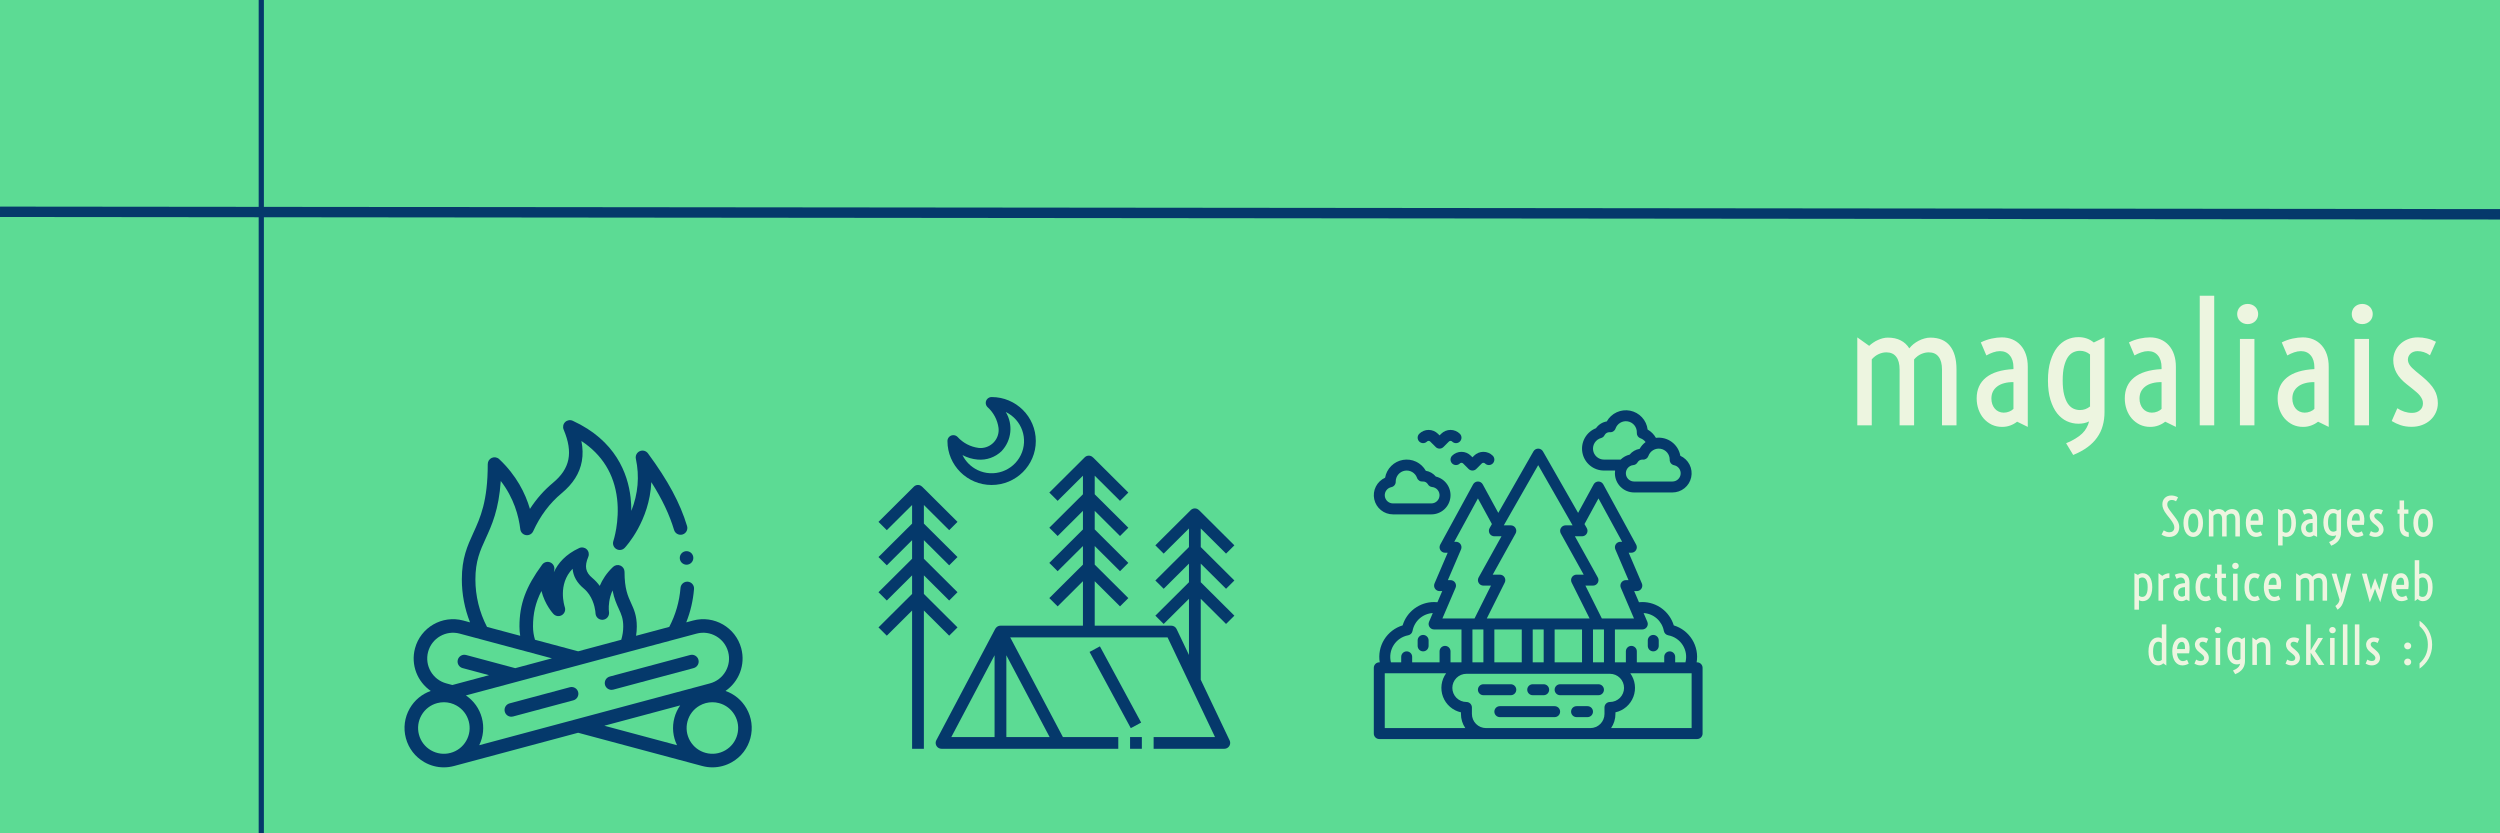 <svg width="1440" height="480" viewBox="0 0 1440 480" fill="none" xmlns="http://www.w3.org/2000/svg">
<rect width="1440" height="480" fill="#E5E5E5"/>
<g clip-path="url(#clip0)">
<rect width="1440" height="480" fill="white"/>
<rect width="1440" height="480" fill="#5CDB94"/>
<path d="M1246.31 305.499C1246.79 305.782 1247.29 306.036 1247.81 306.261C1248.33 306.485 1248.91 306.598 1249.53 306.598C1249.91 306.598 1250.28 306.544 1250.63 306.437C1250.98 306.329 1251.29 306.163 1251.56 305.938C1251.82 305.714 1252.03 305.431 1252.18 305.089C1252.34 304.737 1252.42 304.322 1252.42 303.844C1252.42 303.521 1252.38 303.189 1252.29 302.848C1252.21 302.506 1252.07 302.14 1251.88 301.749C1251.69 301.349 1251.44 300.914 1251.13 300.445C1250.83 299.977 1250.45 299.454 1249.99 298.878L1248.1 296.49C1247.63 295.895 1247.23 295.328 1246.9 294.791C1246.57 294.254 1246.31 293.741 1246.11 293.253C1245.9 292.755 1245.75 292.281 1245.65 291.832C1245.56 291.373 1245.52 290.924 1245.52 290.484C1245.52 289.752 1245.64 289.078 1245.87 288.463C1246.11 287.838 1246.45 287.301 1246.9 286.852C1247.35 286.393 1247.89 286.036 1248.52 285.782C1249.17 285.528 1249.89 285.401 1250.71 285.401C1251.35 285.401 1252 285.489 1252.65 285.665C1253.31 285.831 1253.95 286.1 1254.57 286.471L1253.4 288.741C1253.06 288.536 1252.69 288.36 1252.29 288.214C1251.9 288.058 1251.46 287.979 1250.98 287.979C1250.18 287.979 1249.54 288.209 1249.06 288.668C1248.59 289.117 1248.35 289.757 1248.35 290.587C1248.35 290.812 1248.37 291.046 1248.42 291.29C1248.47 291.524 1248.55 291.783 1248.67 292.066C1248.8 292.35 1248.96 292.662 1249.17 293.004C1249.38 293.346 1249.65 293.731 1249.97 294.161L1252.71 297.765C1253.06 298.233 1253.4 298.692 1253.71 299.142C1254.02 299.581 1254.29 300.035 1254.51 300.504C1254.74 300.963 1254.91 301.451 1255.04 301.969C1255.18 302.477 1255.25 303.028 1255.25 303.624C1255.25 304.503 1255.1 305.294 1254.82 305.997C1254.54 306.69 1254.14 307.281 1253.64 307.77C1253.13 308.258 1252.52 308.634 1251.82 308.897C1251.13 309.151 1250.36 309.278 1249.53 309.278C1248.67 309.278 1247.85 309.151 1247.07 308.897C1246.29 308.644 1245.62 308.321 1245.05 307.931L1246.31 305.499ZM1263.3 309.278C1262.57 309.278 1261.87 309.112 1261.19 308.78C1260.52 308.448 1259.92 307.945 1259.39 307.271C1258.87 306.598 1258.46 305.758 1258.15 304.752C1257.83 303.746 1257.68 302.569 1257.68 301.222C1257.68 299.874 1257.83 298.697 1258.15 297.691C1258.46 296.686 1258.87 295.846 1259.39 295.172C1259.92 294.498 1260.52 293.995 1261.19 293.663C1261.87 293.331 1262.57 293.165 1263.3 293.165C1264.04 293.165 1264.74 293.331 1265.41 293.663C1266.09 293.995 1266.68 294.498 1267.2 295.172C1267.73 295.846 1268.15 296.686 1268.46 297.691C1268.77 298.697 1268.93 299.874 1268.93 301.222C1268.93 302.569 1268.77 303.746 1268.46 304.752C1268.15 305.758 1267.73 306.598 1267.2 307.271C1266.68 307.945 1266.09 308.448 1265.41 308.78C1264.74 309.112 1264.04 309.278 1263.3 309.278ZM1263.3 306.715C1263.65 306.715 1264 306.622 1264.34 306.437C1264.68 306.241 1264.99 305.929 1265.27 305.499C1265.55 305.069 1265.77 304.503 1265.94 303.8C1266.12 303.097 1266.2 302.237 1266.2 301.222C1266.2 300.206 1266.12 299.352 1265.94 298.658C1265.77 297.955 1265.55 297.389 1265.27 296.959C1264.99 296.52 1264.68 296.207 1264.34 296.021C1264 295.826 1263.65 295.729 1263.3 295.729C1262.95 295.729 1262.6 295.826 1262.26 296.021C1261.92 296.207 1261.61 296.52 1261.33 296.959C1261.05 297.389 1260.83 297.955 1260.65 298.658C1260.49 299.352 1260.4 300.206 1260.4 301.222C1260.4 302.237 1260.49 303.097 1260.65 303.8C1260.83 304.503 1261.05 305.069 1261.33 305.499C1261.61 305.929 1261.92 306.241 1262.26 306.437C1262.6 306.622 1262.95 306.715 1263.3 306.715ZM1272.31 293.165L1274.45 294.688C1274.67 294.483 1274.9 294.293 1275.17 294.117C1275.43 293.932 1275.71 293.775 1276 293.648C1276.3 293.512 1276.59 293.404 1276.9 293.326C1277.21 293.248 1277.52 293.209 1277.82 293.209C1278.72 293.209 1279.48 293.375 1280.12 293.707C1280.76 294.029 1281.28 294.508 1281.67 295.143C1281.88 294.879 1282.12 294.63 1282.4 294.396C1282.7 294.161 1283.01 293.956 1283.34 293.78C1283.67 293.604 1284.02 293.468 1284.38 293.37C1284.74 293.263 1285.1 293.209 1285.45 293.209C1287.01 293.209 1288.19 293.702 1288.98 294.688C1289.77 295.665 1290.17 297.076 1290.17 298.922V309H1287.56V298.951C1287.56 297.945 1287.36 297.179 1286.95 296.651C1286.55 296.124 1285.95 295.86 1285.16 295.86C1284.72 295.86 1284.27 295.963 1283.8 296.168C1283.34 296.373 1282.92 296.695 1282.54 297.135V309H1279.93V298.951C1279.93 297.945 1279.72 297.179 1279.31 296.651C1278.91 296.124 1278.32 295.86 1277.53 295.86C1277.09 295.86 1276.64 295.963 1276.18 296.168C1275.72 296.373 1275.3 296.69 1274.92 297.12V309H1272.31V293.165ZM1299.43 309.278C1298.59 309.278 1297.81 309.098 1297.1 308.736C1296.39 308.365 1295.78 307.833 1295.25 307.14C1294.73 306.437 1294.33 305.582 1294.04 304.576C1293.74 303.561 1293.6 302.408 1293.6 301.119C1293.6 299.801 1293.75 298.644 1294.05 297.647C1294.35 296.651 1294.76 295.821 1295.27 295.157C1295.78 294.493 1296.37 293.995 1297.04 293.663C1297.71 293.331 1298.41 293.165 1299.13 293.165C1299.97 293.165 1300.71 293.385 1301.35 293.824C1301.98 294.254 1302.48 294.869 1302.85 295.67C1303.22 296.471 1303.45 297.438 1303.54 298.57C1303.63 299.693 1303.55 300.948 1303.31 302.335L1296.31 302.32C1296.38 303.16 1296.54 303.868 1296.76 304.444C1296.99 305.011 1297.27 305.47 1297.58 305.821C1297.9 306.173 1298.25 306.427 1298.62 306.583C1298.99 306.729 1299.36 306.803 1299.73 306.803C1299.96 306.803 1300.18 306.778 1300.41 306.729C1300.64 306.681 1300.86 306.617 1301.07 306.539C1301.28 306.461 1301.48 306.373 1301.65 306.275C1301.83 306.178 1301.97 306.085 1302.09 305.997L1303.09 308.224C1302.87 308.36 1302.62 308.492 1302.34 308.619C1302.06 308.746 1301.76 308.858 1301.43 308.956C1301.12 309.054 1300.79 309.132 1300.44 309.19C1300.1 309.249 1299.76 309.278 1299.43 309.278ZM1300.91 299.874C1300.95 299.054 1300.93 298.38 1300.85 297.853C1300.77 297.315 1300.64 296.891 1300.47 296.578C1300.3 296.256 1300.1 296.036 1299.85 295.919C1299.61 295.792 1299.35 295.729 1299.07 295.729C1298.37 295.729 1297.77 296.08 1297.26 296.783C1296.76 297.477 1296.45 298.507 1296.32 299.874H1300.91ZM1314.79 314.186H1312.18V293.15L1314.21 294.146C1314.58 293.834 1314.99 293.595 1315.44 293.429C1315.89 293.253 1316.37 293.165 1316.89 293.165C1317.64 293.165 1318.35 293.321 1319.03 293.634C1319.71 293.946 1320.31 294.43 1320.81 295.084C1321.32 295.738 1321.72 296.573 1322.01 297.589C1322.32 298.604 1322.47 299.815 1322.47 301.222C1322.47 302.628 1322.32 303.839 1322.01 304.854C1321.72 305.87 1321.32 306.705 1320.81 307.359C1320.31 308.014 1319.71 308.497 1319.03 308.81C1318.35 309.122 1317.64 309.278 1316.89 309.278C1316.51 309.278 1316.14 309.229 1315.79 309.132C1315.44 309.034 1315.1 308.897 1314.79 308.722V314.186ZM1314.79 306.085C1315.05 306.319 1315.33 306.5 1315.66 306.627C1315.99 306.754 1316.34 306.817 1316.71 306.817C1317.11 306.817 1317.5 306.729 1317.87 306.554C1318.24 306.378 1318.57 306.08 1318.85 305.66C1319.14 305.23 1319.38 304.659 1319.55 303.946C1319.73 303.224 1319.82 302.315 1319.82 301.222C1319.82 300.128 1319.73 299.225 1319.55 298.512C1319.38 297.789 1319.14 297.218 1318.85 296.798C1318.57 296.368 1318.24 296.065 1317.87 295.89C1317.5 295.714 1317.11 295.626 1316.71 295.626C1315.96 295.626 1315.32 295.875 1314.79 296.373V306.085ZM1325.44 304.137C1325.44 302.555 1326 301.31 1327.11 300.401C1328.23 299.493 1329.89 298.985 1332.06 298.878V298.57C1332.06 297.652 1331.84 296.935 1331.4 296.417C1330.97 295.899 1330.38 295.641 1329.63 295.641C1329.24 295.641 1328.84 295.714 1328.42 295.86C1328.01 295.997 1327.6 296.183 1327.18 296.417L1326.19 294.073C1326.8 293.761 1327.45 293.531 1328.12 293.385C1328.8 293.238 1329.41 293.165 1329.95 293.165C1330.66 293.165 1331.3 293.287 1331.87 293.531C1332.45 293.775 1332.94 294.127 1333.35 294.586C1333.76 295.035 1334.08 295.587 1334.3 296.241C1334.53 296.896 1334.64 297.638 1334.64 298.468V309.278L1332.72 308.341C1332.35 308.634 1331.94 308.863 1331.48 309.029C1331.03 309.195 1330.54 309.278 1330.01 309.278C1329.35 309.278 1328.73 309.146 1328.17 308.883C1327.61 308.609 1327.13 308.243 1326.72 307.784C1326.32 307.325 1326 306.783 1325.78 306.158C1325.55 305.533 1325.44 304.859 1325.44 304.137ZM1328.09 304.181C1328.09 304.542 1328.15 304.879 1328.25 305.191C1328.36 305.494 1328.51 305.763 1328.71 305.997C1328.9 306.222 1329.14 306.397 1329.41 306.524C1329.68 306.651 1329.99 306.715 1330.32 306.715C1330.66 306.715 1330.99 306.651 1331.3 306.524C1331.61 306.397 1331.87 306.236 1332.06 306.041V301.222C1331.44 301.212 1330.88 301.275 1330.39 301.412C1329.9 301.539 1329.49 301.734 1329.15 301.998C1328.81 302.252 1328.54 302.564 1328.36 302.936C1328.18 303.297 1328.09 303.712 1328.09 304.181ZM1341.54 312.223C1342.18 311.959 1342.74 311.681 1343.21 311.388C1343.69 311.104 1344.09 310.802 1344.43 310.479C1344.76 310.157 1345.02 309.815 1345.22 309.454C1345.42 309.093 1345.57 308.707 1345.67 308.297C1345.11 308.57 1344.47 308.707 1343.75 308.707C1343.03 308.707 1342.34 308.556 1341.67 308.253C1341.02 307.95 1340.44 307.481 1339.93 306.847C1339.43 306.212 1339.03 305.406 1338.73 304.43C1338.43 303.443 1338.27 302.271 1338.27 300.914C1338.27 299.557 1338.43 298.39 1338.73 297.413C1339.03 296.427 1339.43 295.616 1339.93 294.981C1340.44 294.347 1341.02 293.878 1341.67 293.575C1342.34 293.272 1343.03 293.121 1343.75 293.121C1344.84 293.121 1345.76 293.443 1346.52 294.088L1348.45 293.15V306.612C1348.45 307.491 1348.35 308.307 1348.13 309.059C1347.93 309.82 1347.6 310.523 1347.14 311.168C1346.69 311.812 1346.11 312.398 1345.39 312.926C1344.68 313.453 1343.82 313.922 1342.81 314.332L1341.54 312.223ZM1344.03 306.246C1344.37 306.246 1344.69 306.192 1345 306.085C1345.31 305.968 1345.59 305.807 1345.85 305.602V296.241C1345.32 295.802 1344.71 295.582 1344.03 295.582C1343.63 295.582 1343.24 295.665 1342.87 295.831C1342.5 295.997 1342.17 296.285 1341.88 296.695C1341.59 297.105 1341.36 297.652 1341.19 298.336C1341.01 299.02 1340.93 299.879 1340.93 300.914C1340.93 301.949 1341.01 302.809 1341.19 303.492C1341.36 304.176 1341.59 304.723 1341.88 305.133C1342.17 305.543 1342.5 305.831 1342.87 305.997C1343.24 306.163 1343.63 306.246 1344.03 306.246ZM1357.73 309.278C1356.89 309.278 1356.11 309.098 1355.4 308.736C1354.69 308.365 1354.08 307.833 1353.55 307.14C1353.03 306.437 1352.63 305.582 1352.34 304.576C1352.04 303.561 1351.9 302.408 1351.9 301.119C1351.9 299.801 1352.05 298.644 1352.35 297.647C1352.65 296.651 1353.06 295.821 1353.57 295.157C1354.08 294.493 1354.68 293.995 1355.34 293.663C1356.01 293.331 1356.71 293.165 1357.43 293.165C1358.27 293.165 1359.01 293.385 1359.65 293.824C1360.28 294.254 1360.78 294.869 1361.15 295.67C1361.53 296.471 1361.76 297.438 1361.84 298.57C1361.93 299.693 1361.85 300.948 1361.61 302.335L1354.61 302.32C1354.68 303.16 1354.84 303.868 1355.06 304.444C1355.3 305.011 1355.57 305.47 1355.88 305.821C1356.2 306.173 1356.55 306.427 1356.92 306.583C1357.29 306.729 1357.66 306.803 1358.03 306.803C1358.26 306.803 1358.48 306.778 1358.71 306.729C1358.94 306.681 1359.16 306.617 1359.37 306.539C1359.58 306.461 1359.78 306.373 1359.95 306.275C1360.13 306.178 1360.28 306.085 1360.39 305.997L1361.39 308.224C1361.17 308.36 1360.93 308.492 1360.64 308.619C1360.36 308.746 1360.06 308.858 1359.73 308.956C1359.42 309.054 1359.09 309.132 1358.74 309.19C1358.4 309.249 1358.06 309.278 1357.73 309.278ZM1359.21 299.874C1359.26 299.054 1359.24 298.38 1359.15 297.853C1359.07 297.315 1358.94 296.891 1358.77 296.578C1358.6 296.256 1358.4 296.036 1358.15 295.919C1357.91 295.792 1357.65 295.729 1357.38 295.729C1356.67 295.729 1356.07 296.08 1355.56 296.783C1355.06 297.477 1354.75 298.507 1354.62 299.874H1359.21ZM1365.65 305.924C1366.03 306.178 1366.45 306.383 1366.91 306.539C1367.37 306.686 1367.83 306.759 1368.29 306.759C1368.87 306.759 1369.35 306.603 1369.71 306.29C1370.08 305.978 1370.27 305.558 1370.27 305.03C1370.27 304.757 1370.21 304.508 1370.1 304.283C1370 304.049 1369.86 303.824 1369.68 303.609C1369.5 303.395 1369.3 303.189 1369.06 302.994C1368.84 302.799 1368.61 302.604 1368.36 302.408L1367.37 301.617C1366.54 300.973 1365.92 300.294 1365.52 299.581C1365.12 298.858 1364.92 298.082 1364.92 297.252C1364.92 296.705 1365.03 296.188 1365.24 295.699C1365.46 295.201 1365.76 294.767 1366.15 294.396C1366.54 294.015 1367 293.717 1367.54 293.502C1368.09 293.277 1368.69 293.165 1369.34 293.165C1369.91 293.165 1370.46 293.229 1370.98 293.355C1371.51 293.473 1372.05 293.673 1372.61 293.956L1371.53 296.388C1371.16 296.124 1370.79 295.934 1370.41 295.816C1370.04 295.699 1369.67 295.641 1369.28 295.641C1369.01 295.641 1368.77 295.685 1368.55 295.772C1368.34 295.851 1368.16 295.963 1368.01 296.109C1367.86 296.246 1367.75 296.407 1367.67 296.593C1367.6 296.769 1367.56 296.959 1367.56 297.164C1367.56 297.496 1367.66 297.823 1367.88 298.146C1368.09 298.468 1368.47 298.849 1369.01 299.288L1370.15 300.226C1370.66 300.646 1371.09 301.051 1371.44 301.441C1371.8 301.822 1372.09 302.203 1372.3 302.584C1372.53 302.965 1372.69 303.355 1372.79 303.756C1372.89 304.156 1372.95 304.576 1372.95 305.016C1372.95 305.621 1372.82 306.183 1372.58 306.7C1372.35 307.218 1372.02 307.667 1371.6 308.048C1371.18 308.429 1370.68 308.727 1370.1 308.941C1369.53 309.156 1368.9 309.264 1368.23 309.264C1367.5 309.264 1366.84 309.166 1366.25 308.971C1365.68 308.775 1365.14 308.526 1364.64 308.224L1365.65 305.924ZM1382.15 295.904H1380.99V293.443H1382.15V288.258H1384.75V293.443H1387.24V295.904H1384.75V302.848C1384.75 303.434 1384.8 303.946 1384.89 304.386C1384.98 304.825 1385.14 305.201 1385.35 305.514C1385.57 305.816 1385.85 306.061 1386.19 306.246C1386.53 306.432 1386.95 306.568 1387.45 306.656V309.264C1385.67 309.186 1384.34 308.624 1383.46 307.579C1382.59 306.524 1382.15 304.938 1382.15 302.818V295.904ZM1395.72 309.278C1394.99 309.278 1394.29 309.112 1393.62 308.78C1392.94 308.448 1392.34 307.945 1391.81 307.271C1391.3 306.598 1390.88 305.758 1390.57 304.752C1390.26 303.746 1390.1 302.569 1390.1 301.222C1390.1 299.874 1390.26 298.697 1390.57 297.691C1390.88 296.686 1391.3 295.846 1391.81 295.172C1392.34 294.498 1392.94 293.995 1393.62 293.663C1394.29 293.331 1394.99 293.165 1395.72 293.165C1396.46 293.165 1397.16 293.331 1397.83 293.663C1398.51 293.995 1399.1 294.498 1399.62 295.172C1400.15 295.846 1400.57 296.686 1400.88 297.691C1401.19 298.697 1401.35 299.874 1401.35 301.222C1401.35 302.569 1401.19 303.746 1400.88 304.752C1400.57 305.758 1400.15 306.598 1399.62 307.271C1399.1 307.945 1398.51 308.448 1397.83 308.78C1397.16 309.112 1396.46 309.278 1395.72 309.278ZM1395.72 306.715C1396.08 306.715 1396.42 306.622 1396.77 306.437C1397.11 306.241 1397.41 305.929 1397.69 305.499C1397.97 305.069 1398.2 304.503 1398.36 303.8C1398.54 303.097 1398.63 302.237 1398.63 301.222C1398.63 300.206 1398.54 299.352 1398.36 298.658C1398.2 297.955 1397.97 297.389 1397.69 296.959C1397.41 296.52 1397.11 296.207 1396.77 296.021C1396.42 295.826 1396.08 295.729 1395.72 295.729C1395.37 295.729 1395.03 295.826 1394.68 296.021C1394.34 296.207 1394.03 296.52 1393.75 296.959C1393.47 297.389 1393.25 297.955 1393.07 298.658C1392.91 299.352 1392.82 300.206 1392.82 301.222C1392.82 302.237 1392.91 303.097 1393.07 303.8C1393.25 304.503 1393.47 305.069 1393.75 305.499C1394.03 305.929 1394.34 306.241 1394.68 306.437C1395.03 306.622 1395.37 306.715 1395.72 306.715ZM1232.03 351.186H1229.42V330.15L1231.44 331.146C1231.81 330.834 1232.22 330.595 1232.67 330.429C1233.12 330.253 1233.61 330.165 1234.12 330.165C1234.88 330.165 1235.59 330.321 1236.26 330.634C1236.95 330.946 1237.54 331.43 1238.05 332.084C1238.56 332.738 1238.96 333.573 1239.25 334.589C1239.55 335.604 1239.7 336.815 1239.7 338.222C1239.7 339.628 1239.55 340.839 1239.25 341.854C1238.96 342.87 1238.56 343.705 1238.05 344.359C1237.54 345.014 1236.95 345.497 1236.26 345.81C1235.59 346.122 1234.88 346.278 1234.12 346.278C1233.74 346.278 1233.38 346.229 1233.02 346.132C1232.67 346.034 1232.34 345.897 1232.03 345.722V351.186ZM1232.03 343.085C1232.28 343.319 1232.57 343.5 1232.89 343.627C1233.22 343.754 1233.58 343.817 1233.95 343.817C1234.35 343.817 1234.73 343.729 1235.1 343.554C1235.48 343.378 1235.8 343.08 1236.09 342.66C1236.38 342.23 1236.61 341.659 1236.79 340.946C1236.97 340.224 1237.05 339.315 1237.05 338.222C1237.05 337.128 1236.97 336.225 1236.79 335.512C1236.61 334.789 1236.38 334.218 1236.09 333.798C1235.8 333.368 1235.48 333.065 1235.1 332.89C1234.73 332.714 1234.35 332.626 1233.95 332.626C1233.2 332.626 1232.56 332.875 1232.03 333.373V343.085ZM1243.28 330.165L1245.49 331.703C1246.1 331.234 1246.75 330.868 1247.44 330.604C1248.13 330.331 1248.85 330.194 1249.59 330.194V332.919C1248.81 332.919 1248.12 333.002 1247.51 333.168C1246.92 333.334 1246.4 333.651 1245.96 334.12V346H1243.28V330.165ZM1251.94 341.137C1251.94 339.555 1252.49 338.31 1253.61 337.401C1254.73 336.493 1256.38 335.985 1258.56 335.878V335.57C1258.56 334.652 1258.34 333.935 1257.9 333.417C1257.47 332.899 1256.88 332.641 1256.13 332.641C1255.73 332.641 1255.33 332.714 1254.91 332.86C1254.5 332.997 1254.09 333.183 1253.68 333.417L1252.68 331.073C1253.3 330.761 1253.94 330.531 1254.62 330.385C1255.29 330.238 1255.9 330.165 1256.45 330.165C1257.15 330.165 1257.79 330.287 1258.37 330.531C1258.94 330.775 1259.44 331.127 1259.85 331.586C1260.26 332.035 1260.57 332.587 1260.8 333.241C1261.02 333.896 1261.14 334.638 1261.14 335.468V346.278L1259.22 345.341C1258.85 345.634 1258.43 345.863 1257.97 346.029C1257.52 346.195 1257.03 346.278 1256.51 346.278C1255.84 346.278 1255.23 346.146 1254.66 345.883C1254.1 345.609 1253.62 345.243 1253.21 344.784C1252.81 344.325 1252.5 343.783 1252.27 343.158C1252.05 342.533 1251.94 341.859 1251.94 341.137ZM1254.59 341.181C1254.59 341.542 1254.64 341.879 1254.75 342.191C1254.86 342.494 1255.01 342.763 1255.2 342.997C1255.4 343.222 1255.63 343.397 1255.91 343.524C1256.18 343.651 1256.48 343.715 1256.81 343.715C1257.16 343.715 1257.48 343.651 1257.8 343.524C1258.11 343.397 1258.36 343.236 1258.56 343.041V338.222C1257.93 338.212 1257.38 338.275 1256.89 338.412C1256.4 338.539 1255.98 338.734 1255.64 338.998C1255.3 339.252 1255.04 339.564 1254.85 339.936C1254.68 340.297 1254.59 340.712 1254.59 341.181ZM1270.32 346.278C1269.51 346.278 1268.76 346.112 1268.06 345.78C1267.37 345.448 1266.77 344.945 1266.25 344.271C1265.74 343.598 1265.34 342.758 1265.05 341.752C1264.76 340.746 1264.62 339.569 1264.62 338.222C1264.62 336.874 1264.76 335.697 1265.05 334.691C1265.34 333.686 1265.74 332.846 1266.25 332.172C1266.77 331.498 1267.37 330.995 1268.06 330.663C1268.76 330.331 1269.51 330.165 1270.32 330.165C1270.92 330.165 1271.49 330.258 1272.03 330.443C1272.59 330.629 1273.08 330.849 1273.51 331.103L1272.41 333.373C1272.13 333.207 1271.8 333.061 1271.43 332.934C1271.07 332.797 1270.7 332.729 1270.32 332.729C1269.94 332.729 1269.57 332.826 1269.21 333.021C1268.85 333.217 1268.52 333.534 1268.22 333.974C1267.94 334.413 1267.71 334.984 1267.54 335.688C1267.37 336.381 1267.29 337.226 1267.29 338.222C1267.29 339.218 1267.37 340.067 1267.54 340.771C1267.71 341.464 1267.94 342.03 1268.22 342.47C1268.52 342.909 1268.85 343.227 1269.21 343.422C1269.57 343.617 1269.94 343.715 1270.32 343.715C1270.7 343.715 1271.07 343.651 1271.43 343.524C1271.8 343.388 1272.13 343.236 1272.41 343.07L1273.51 345.341C1273.08 345.595 1272.59 345.814 1272.03 346C1271.49 346.186 1270.92 346.278 1270.32 346.278ZM1277.06 332.904H1275.9V330.443H1277.06V325.258H1279.67V330.443H1282.16V332.904H1279.67V339.848C1279.67 340.434 1279.71 340.946 1279.8 341.386C1279.89 341.825 1280.05 342.201 1280.27 342.514C1280.48 342.816 1280.76 343.061 1281.1 343.246C1281.44 343.432 1281.86 343.568 1282.36 343.656V346.264C1280.58 346.186 1279.26 345.624 1278.38 344.579C1277.5 343.524 1277.06 341.938 1277.06 339.818V332.904ZM1287.62 327.777C1287.34 327.777 1287.08 327.729 1286.84 327.631C1286.61 327.533 1286.41 327.401 1286.24 327.235C1286.08 327.069 1285.95 326.879 1285.86 326.664C1285.77 326.439 1285.73 326.205 1285.73 325.961C1285.73 325.717 1285.77 325.487 1285.86 325.272C1285.95 325.048 1286.08 324.853 1286.24 324.687C1286.41 324.521 1286.61 324.389 1286.84 324.291C1287.08 324.193 1287.34 324.145 1287.62 324.145C1287.9 324.145 1288.16 324.193 1288.4 324.291C1288.63 324.389 1288.83 324.521 1289 324.687C1289.16 324.853 1289.29 325.048 1289.38 325.272C1289.47 325.487 1289.51 325.717 1289.51 325.961C1289.51 326.205 1289.47 326.439 1289.38 326.664C1289.29 326.879 1289.16 327.069 1289 327.235C1288.83 327.401 1288.63 327.533 1288.4 327.631C1288.16 327.729 1287.9 327.777 1287.62 327.777ZM1286.23 330.443H1288.84V346H1286.23V330.443ZM1298.5 346.278C1297.69 346.278 1296.94 346.112 1296.25 345.78C1295.55 345.448 1294.95 344.945 1294.43 344.271C1293.92 343.598 1293.52 342.758 1293.23 341.752C1292.95 340.746 1292.81 339.569 1292.81 338.222C1292.81 336.874 1292.95 335.697 1293.23 334.691C1293.52 333.686 1293.92 332.846 1294.43 332.172C1294.95 331.498 1295.55 330.995 1296.25 330.663C1296.94 330.331 1297.69 330.165 1298.5 330.165C1299.1 330.165 1299.67 330.258 1300.22 330.443C1300.77 330.629 1301.27 330.849 1301.7 331.103L1300.6 333.373C1300.31 333.207 1299.99 333.061 1299.62 332.934C1299.26 332.797 1298.88 332.729 1298.5 332.729C1298.12 332.729 1297.75 332.826 1297.39 333.021C1297.03 333.217 1296.7 333.534 1296.41 333.974C1296.13 334.413 1295.9 334.984 1295.72 335.688C1295.55 336.381 1295.47 337.226 1295.47 338.222C1295.47 339.218 1295.55 340.067 1295.72 340.771C1295.9 341.464 1296.13 342.03 1296.41 342.47C1296.7 342.909 1297.03 343.227 1297.39 343.422C1297.75 343.617 1298.12 343.715 1298.5 343.715C1298.88 343.715 1299.26 343.651 1299.62 343.524C1299.99 343.388 1300.31 343.236 1300.6 343.07L1301.7 345.341C1301.27 345.595 1300.77 345.814 1300.22 346C1299.67 346.186 1299.1 346.278 1298.5 346.278ZM1309.8 346.278C1308.96 346.278 1308.18 346.098 1307.47 345.736C1306.77 345.365 1306.15 344.833 1305.62 344.14C1305.1 343.437 1304.7 342.582 1304.41 341.576C1304.11 340.561 1303.97 339.408 1303.97 338.119C1303.97 336.801 1304.12 335.644 1304.42 334.647C1304.72 333.651 1305.13 332.821 1305.64 332.157C1306.15 331.493 1306.75 330.995 1307.41 330.663C1308.08 330.331 1308.78 330.165 1309.5 330.165C1310.34 330.165 1311.08 330.385 1311.72 330.824C1312.35 331.254 1312.85 331.869 1313.22 332.67C1313.6 333.471 1313.83 334.438 1313.91 335.57C1314 336.693 1313.92 337.948 1313.68 339.335L1306.68 339.32C1306.76 340.16 1306.91 340.868 1307.13 341.444C1307.37 342.011 1307.64 342.47 1307.95 342.821C1308.27 343.173 1308.62 343.427 1308.99 343.583C1309.36 343.729 1309.73 343.803 1310.1 343.803C1310.33 343.803 1310.55 343.778 1310.78 343.729C1311.01 343.681 1311.23 343.617 1311.44 343.539C1311.65 343.461 1311.85 343.373 1312.02 343.275C1312.2 343.178 1312.35 343.085 1312.46 342.997L1313.46 345.224C1313.24 345.36 1313 345.492 1312.71 345.619C1312.43 345.746 1312.13 345.858 1311.8 345.956C1311.49 346.054 1311.16 346.132 1310.81 346.19C1310.47 346.249 1310.13 346.278 1309.8 346.278ZM1311.28 336.874C1311.33 336.054 1311.31 335.38 1311.22 334.853C1311.14 334.315 1311.01 333.891 1310.84 333.578C1310.67 333.256 1310.47 333.036 1310.22 332.919C1309.98 332.792 1309.72 332.729 1309.45 332.729C1308.74 332.729 1308.14 333.08 1307.63 333.783C1307.13 334.477 1306.82 335.507 1306.69 336.874H1311.28ZM1322.56 330.165L1324.69 331.688C1324.91 331.483 1325.15 331.293 1325.41 331.117C1325.68 330.932 1325.95 330.775 1326.25 330.648C1326.54 330.512 1326.84 330.404 1327.14 330.326C1327.45 330.248 1327.76 330.209 1328.06 330.209C1328.96 330.209 1329.73 330.375 1330.36 330.707C1331.01 331.029 1331.53 331.508 1331.92 332.143C1332.12 331.879 1332.37 331.63 1332.65 331.396C1332.94 331.161 1333.25 330.956 1333.59 330.78C1333.92 330.604 1334.27 330.468 1334.63 330.37C1334.99 330.263 1335.34 330.209 1335.7 330.209C1337.26 330.209 1338.43 330.702 1339.23 331.688C1340.02 332.665 1340.41 334.076 1340.41 335.922V346H1337.81V335.951C1337.81 334.945 1337.6 334.179 1337.19 333.651C1336.79 333.124 1336.19 332.86 1335.4 332.86C1334.96 332.86 1334.51 332.963 1334.04 333.168C1333.58 333.373 1333.16 333.695 1332.78 334.135V346H1330.17V335.951C1330.17 334.945 1329.97 334.179 1329.56 333.651C1329.16 333.124 1328.56 332.86 1327.77 332.86C1327.33 332.86 1326.88 332.963 1326.42 333.168C1325.96 333.373 1325.54 333.69 1325.16 334.12V346H1322.56V330.165ZM1345.16 349.076C1345.54 348.783 1345.87 348.495 1346.15 348.212C1346.44 347.929 1346.68 347.641 1346.87 347.348C1347.07 347.055 1347.22 346.742 1347.34 346.41C1347.46 346.088 1347.54 345.731 1347.58 345.341L1343.03 330.443H1345.82L1348.02 338.354L1348.73 341.649L1349.45 338.368L1351.47 330.443H1354.26L1350.45 344.389C1350.26 345.053 1350.09 345.644 1349.92 346.161C1349.75 346.688 1349.58 347.157 1349.41 347.567C1349.23 347.987 1349.05 348.358 1348.85 348.681C1348.66 349.013 1348.45 349.315 1348.21 349.589C1347.97 349.872 1347.71 350.141 1347.41 350.395C1347.13 350.658 1346.8 350.922 1346.43 351.186L1345.16 349.076ZM1360.44 330.443H1363.22L1365.02 337.211L1365.64 339.818L1366.49 337.211L1368.02 333.08L1369.65 337.211L1370.56 339.818L1371.13 337.24L1372.83 330.443H1375.61L1371.04 346.894L1369.06 341.957L1368.02 339.071L1366.98 341.942L1365.01 346.894L1360.44 330.443ZM1383.27 346.278C1382.43 346.278 1381.66 346.098 1380.94 345.736C1380.24 345.365 1379.63 344.833 1379.1 344.14C1378.58 343.437 1378.18 342.582 1377.88 341.576C1377.59 340.561 1377.44 339.408 1377.44 338.119C1377.44 336.801 1377.6 335.644 1377.9 334.647C1378.2 333.651 1378.61 332.821 1379.11 332.157C1379.63 331.493 1380.22 330.995 1380.89 330.663C1381.56 330.331 1382.26 330.165 1382.98 330.165C1383.82 330.165 1384.56 330.385 1385.19 330.824C1385.83 331.254 1386.33 331.869 1386.7 332.67C1387.07 333.471 1387.3 334.438 1387.39 335.57C1387.48 336.693 1387.4 337.948 1387.16 339.335L1380.15 339.32C1380.23 340.16 1380.38 340.868 1380.61 341.444C1380.84 342.011 1381.12 342.47 1381.43 342.821C1381.75 343.173 1382.1 343.427 1382.47 343.583C1382.84 343.729 1383.21 343.803 1383.58 343.803C1383.81 343.803 1384.03 343.778 1384.26 343.729C1384.49 343.681 1384.71 343.617 1384.91 343.539C1385.13 343.461 1385.32 343.373 1385.5 343.275C1385.68 343.178 1385.82 343.085 1385.94 342.997L1386.94 345.224C1386.72 345.36 1386.47 345.492 1386.19 345.619C1385.91 345.746 1385.6 345.858 1385.28 345.956C1384.97 346.054 1384.64 346.132 1384.28 346.19C1383.94 346.249 1383.61 346.278 1383.27 346.278ZM1384.75 336.874C1384.8 336.054 1384.78 335.38 1384.69 334.853C1384.62 334.315 1384.49 333.891 1384.31 333.578C1384.15 333.256 1383.94 333.036 1383.7 332.919C1383.45 332.792 1383.2 332.729 1382.92 332.729C1382.22 332.729 1381.61 333.08 1381.11 333.783C1380.61 334.477 1380.3 335.507 1380.17 336.874H1384.75ZM1390.88 322.665H1393.48V330.736C1393.8 330.551 1394.13 330.409 1394.48 330.312C1394.83 330.214 1395.2 330.165 1395.58 330.165C1396.33 330.165 1397.04 330.321 1397.72 330.634C1398.4 330.946 1399 331.43 1399.5 332.084C1400.01 332.738 1400.41 333.573 1400.71 334.589C1401.01 335.604 1401.16 336.815 1401.16 338.222C1401.16 339.628 1401.01 340.839 1400.71 341.854C1400.41 342.87 1400.01 343.705 1399.5 344.359C1399 345.014 1398.4 345.497 1397.72 345.81C1397.04 346.122 1396.33 346.278 1395.58 346.278C1394.4 346.278 1393.4 345.858 1392.59 345.019L1390.88 346.249V322.665ZM1393.48 343.085C1393.74 343.319 1394.03 343.5 1394.35 343.627C1394.68 343.754 1395.03 343.817 1395.4 343.817C1395.8 343.817 1396.19 343.729 1396.56 343.554C1396.93 343.378 1397.26 343.08 1397.54 342.66C1397.83 342.23 1398.07 341.659 1398.24 340.946C1398.42 340.224 1398.51 339.315 1398.51 338.222C1398.51 337.128 1398.42 336.225 1398.24 335.512C1398.07 334.789 1397.83 334.218 1397.54 333.798C1397.26 333.368 1396.93 333.065 1396.56 332.89C1396.19 332.714 1395.8 332.626 1395.4 332.626C1394.65 332.626 1394.01 332.875 1393.48 333.373V343.085ZM1243.1 383.278C1242.35 383.278 1241.63 383.122 1240.95 382.81C1240.28 382.497 1239.68 382.014 1239.18 381.359C1238.67 380.705 1238.26 379.87 1237.96 378.854C1237.67 377.839 1237.52 376.628 1237.52 375.222C1237.52 373.815 1237.67 372.604 1237.96 371.589C1238.26 370.573 1238.67 369.738 1239.18 369.084C1239.68 368.43 1240.28 367.946 1240.95 367.634C1241.63 367.321 1242.35 367.165 1243.1 367.165C1243.48 367.165 1243.85 367.214 1244.2 367.312C1244.55 367.409 1244.89 367.551 1245.2 367.736V359.665H1247.81V383.337L1246.03 382.077C1245.64 382.468 1245.2 382.766 1244.7 382.971C1244.2 383.176 1243.67 383.278 1243.1 383.278ZM1243.28 380.817C1243.65 380.817 1244 380.754 1244.32 380.627C1244.64 380.5 1244.93 380.319 1245.2 380.085V370.373C1244.65 369.875 1244.01 369.626 1243.28 369.626C1242.88 369.626 1242.49 369.714 1242.12 369.89C1241.75 370.065 1241.42 370.368 1241.13 370.798C1240.84 371.218 1240.61 371.789 1240.44 372.512C1240.26 373.225 1240.17 374.128 1240.17 375.222C1240.17 376.315 1240.26 377.224 1240.44 377.946C1240.61 378.659 1240.84 379.23 1241.13 379.66C1241.42 380.08 1241.75 380.378 1242.12 380.554C1242.49 380.729 1242.88 380.817 1243.28 380.817ZM1257.06 383.278C1256.22 383.278 1255.45 383.098 1254.73 382.736C1254.03 382.365 1253.42 381.833 1252.89 381.14C1252.37 380.437 1251.97 379.582 1251.67 378.576C1251.38 377.561 1251.23 376.408 1251.23 375.119C1251.23 373.801 1251.38 372.644 1251.69 371.647C1251.99 370.651 1252.39 369.821 1252.9 369.157C1253.42 368.493 1254.01 367.995 1254.68 367.663C1255.35 367.331 1256.05 367.165 1256.77 367.165C1257.61 367.165 1258.35 367.385 1258.98 367.824C1259.62 368.254 1260.12 368.869 1260.49 369.67C1260.86 370.471 1261.09 371.438 1261.18 372.57C1261.27 373.693 1261.19 374.948 1260.94 376.335L1253.94 376.32C1254.02 377.16 1254.17 377.868 1254.4 378.444C1254.63 379.011 1254.9 379.47 1255.22 379.821C1255.54 380.173 1255.89 380.427 1256.26 380.583C1256.63 380.729 1257 380.803 1257.37 380.803C1257.6 380.803 1257.82 380.778 1258.04 380.729C1258.28 380.681 1258.5 380.617 1258.7 380.539C1258.92 380.461 1259.11 380.373 1259.29 380.275C1259.47 380.178 1259.61 380.085 1259.73 379.997L1260.72 382.224C1260.51 382.36 1260.26 382.492 1259.98 382.619C1259.69 382.746 1259.39 382.858 1259.07 382.956C1258.76 383.054 1258.43 383.132 1258.07 383.19C1257.73 383.249 1257.39 383.278 1257.06 383.278ZM1258.54 373.874C1258.59 373.054 1258.57 372.38 1258.48 371.853C1258.41 371.315 1258.28 370.891 1258.1 370.578C1257.94 370.256 1257.73 370.036 1257.49 369.919C1257.24 369.792 1256.98 369.729 1256.71 369.729C1256.01 369.729 1255.4 370.08 1254.89 370.783C1254.4 371.477 1254.08 372.507 1253.96 373.874H1258.54ZM1264.99 379.924C1265.37 380.178 1265.79 380.383 1266.25 380.539C1266.71 380.686 1267.17 380.759 1267.62 380.759C1268.21 380.759 1268.68 380.603 1269.05 380.29C1269.42 379.978 1269.6 379.558 1269.6 379.03C1269.6 378.757 1269.55 378.508 1269.44 378.283C1269.33 378.049 1269.19 377.824 1269.02 377.609C1268.84 377.395 1268.64 377.189 1268.4 376.994C1268.18 376.799 1267.94 376.604 1267.7 376.408L1266.7 375.617C1265.87 374.973 1265.26 374.294 1264.86 373.581C1264.46 372.858 1264.26 372.082 1264.26 371.252C1264.26 370.705 1264.36 370.188 1264.58 369.699C1264.79 369.201 1265.1 368.767 1265.49 368.396C1265.88 368.015 1266.34 367.717 1266.88 367.502C1267.42 367.277 1268.02 367.165 1268.68 367.165C1269.25 367.165 1269.79 367.229 1270.32 367.355C1270.85 367.473 1271.39 367.673 1271.95 367.956L1270.86 370.388C1270.5 370.124 1270.13 369.934 1269.75 369.816C1269.38 369.699 1269 369.641 1268.62 369.641C1268.35 369.641 1268.1 369.685 1267.89 369.772C1267.67 369.851 1267.49 369.963 1267.35 370.109C1267.2 370.246 1267.09 370.407 1267.01 370.593C1266.93 370.769 1266.89 370.959 1266.89 371.164C1266.89 371.496 1267 371.823 1267.21 372.146C1267.43 372.468 1267.81 372.849 1268.34 373.288L1269.48 374.226C1269.99 374.646 1270.42 375.051 1270.77 375.441C1271.14 375.822 1271.42 376.203 1271.64 376.584C1271.86 376.965 1272.02 377.355 1272.12 377.756C1272.23 378.156 1272.28 378.576 1272.28 379.016C1272.28 379.621 1272.16 380.183 1271.92 380.7C1271.68 381.218 1271.35 381.667 1270.93 382.048C1270.52 382.429 1270.02 382.727 1269.44 382.941C1268.86 383.156 1268.24 383.264 1267.57 383.264C1266.83 383.264 1266.17 383.166 1265.59 382.971C1265.01 382.775 1264.47 382.526 1263.98 382.224L1264.99 379.924ZM1277.6 364.777C1277.32 364.777 1277.06 364.729 1276.82 364.631C1276.59 364.533 1276.39 364.401 1276.22 364.235C1276.06 364.069 1275.93 363.879 1275.84 363.664C1275.75 363.439 1275.71 363.205 1275.71 362.961C1275.71 362.717 1275.75 362.487 1275.84 362.272C1275.93 362.048 1276.06 361.853 1276.22 361.687C1276.39 361.521 1276.59 361.389 1276.82 361.291C1277.06 361.193 1277.32 361.145 1277.6 361.145C1277.88 361.145 1278.14 361.193 1278.38 361.291C1278.61 361.389 1278.81 361.521 1278.98 361.687C1279.14 361.853 1279.27 362.048 1279.36 362.272C1279.45 362.487 1279.49 362.717 1279.49 362.961C1279.49 363.205 1279.45 363.439 1279.36 363.664C1279.27 363.879 1279.14 364.069 1278.98 364.235C1278.81 364.401 1278.61 364.533 1278.38 364.631C1278.14 364.729 1277.88 364.777 1277.6 364.777ZM1276.21 367.443H1278.82V383H1276.21V367.443ZM1286.2 386.223C1286.84 385.959 1287.4 385.681 1287.87 385.388C1288.35 385.104 1288.75 384.802 1289.08 384.479C1289.42 384.157 1289.68 383.815 1289.88 383.454C1290.08 383.093 1290.23 382.707 1290.33 382.297C1289.77 382.57 1289.13 382.707 1288.41 382.707C1287.69 382.707 1286.99 382.556 1286.33 382.253C1285.68 381.95 1285.1 381.481 1284.59 380.847C1284.09 380.212 1283.69 379.406 1283.39 378.43C1283.08 377.443 1282.93 376.271 1282.93 374.914C1282.93 373.557 1283.08 372.39 1283.39 371.413C1283.69 370.427 1284.09 369.616 1284.59 368.981C1285.1 368.347 1285.68 367.878 1286.33 367.575C1286.99 367.272 1287.69 367.121 1288.41 367.121C1289.49 367.121 1290.42 367.443 1291.18 368.088L1293.11 367.15V380.612C1293.11 381.491 1293.01 382.307 1292.79 383.059C1292.59 383.82 1292.25 384.523 1291.79 385.168C1291.35 385.812 1290.76 386.398 1290.05 386.926C1289.34 387.453 1288.48 387.922 1287.47 388.332L1286.2 386.223ZM1288.69 380.246C1289.03 380.246 1289.35 380.192 1289.66 380.085C1289.97 379.968 1290.25 379.807 1290.51 379.602V370.241C1289.98 369.802 1289.37 369.582 1288.69 369.582C1288.29 369.582 1287.9 369.665 1287.53 369.831C1287.16 369.997 1286.83 370.285 1286.54 370.695C1286.25 371.105 1286.02 371.652 1285.85 372.336C1285.67 373.02 1285.58 373.879 1285.58 374.914C1285.58 375.949 1285.67 376.809 1285.85 377.492C1286.02 378.176 1286.25 378.723 1286.54 379.133C1286.83 379.543 1287.16 379.831 1287.53 379.997C1287.9 380.163 1288.29 380.246 1288.69 380.246ZM1297.36 367.165L1299.56 368.732C1299.77 368.518 1300.02 368.317 1300.29 368.132C1300.56 367.946 1300.85 367.785 1301.15 367.648C1301.46 367.512 1301.77 367.404 1302.08 367.326C1302.39 367.248 1302.7 367.209 1303.02 367.209C1304.58 367.209 1305.75 367.702 1306.55 368.688C1307.34 369.665 1307.73 371.076 1307.73 372.922V383H1305.12V372.951C1305.12 371.945 1304.92 371.179 1304.51 370.651C1304.11 370.124 1303.51 369.86 1302.72 369.86C1302.25 369.86 1301.77 369.978 1301.29 370.212C1300.81 370.437 1300.37 370.793 1299.97 371.281V383H1297.36V367.165ZM1317.46 379.924C1317.84 380.178 1318.26 380.383 1318.72 380.539C1319.18 380.686 1319.64 380.759 1320.1 380.759C1320.68 380.759 1321.15 380.603 1321.52 380.29C1321.89 379.978 1322.07 379.558 1322.07 379.03C1322.07 378.757 1322.02 378.508 1321.91 378.283C1321.8 378.049 1321.66 377.824 1321.49 377.609C1321.31 377.395 1321.11 377.189 1320.87 376.994C1320.65 376.799 1320.41 376.604 1320.17 376.408L1319.17 375.617C1318.34 374.973 1317.73 374.294 1317.33 373.581C1316.93 372.858 1316.73 372.082 1316.73 371.252C1316.73 370.705 1316.83 370.188 1317.05 369.699C1317.26 369.201 1317.57 368.767 1317.96 368.396C1318.35 368.015 1318.81 367.717 1319.35 367.502C1319.89 367.277 1320.5 367.165 1321.15 367.165C1321.72 367.165 1322.26 367.229 1322.79 367.355C1323.32 367.473 1323.86 367.673 1324.42 367.956L1323.33 370.388C1322.97 370.124 1322.6 369.934 1322.22 369.816C1321.85 369.699 1321.47 369.641 1321.09 369.641C1320.82 369.641 1320.57 369.685 1320.36 369.772C1320.14 369.851 1319.96 369.963 1319.82 370.109C1319.67 370.246 1319.56 370.407 1319.48 370.593C1319.4 370.769 1319.36 370.959 1319.36 371.164C1319.36 371.496 1319.47 371.823 1319.68 372.146C1319.9 372.468 1320.28 372.849 1320.81 373.288L1321.96 374.226C1322.46 374.646 1322.89 375.051 1323.24 375.441C1323.61 375.822 1323.89 376.203 1324.11 376.584C1324.33 376.965 1324.49 377.355 1324.59 377.756C1324.7 378.156 1324.75 378.576 1324.75 379.016C1324.75 379.621 1324.63 380.183 1324.39 380.7C1324.15 381.218 1323.83 381.667 1323.41 382.048C1322.99 382.429 1322.49 382.727 1321.91 382.941C1321.34 383.156 1320.71 383.264 1320.04 383.264C1319.3 383.264 1318.64 383.166 1318.06 382.971C1317.48 382.775 1316.95 382.526 1316.45 382.224L1317.46 379.924ZM1328.33 359.665H1330.93V374.636H1330.95L1335.27 367.443H1338.05L1333.44 375.017L1338.83 383H1335.61L1330.93 375.939V383H1328.33V359.665ZM1343.52 364.777C1343.23 364.777 1342.98 364.729 1342.74 364.631C1342.51 364.533 1342.31 364.401 1342.14 364.235C1341.97 364.069 1341.85 363.879 1341.76 363.664C1341.67 363.439 1341.63 363.205 1341.63 362.961C1341.63 362.717 1341.67 362.487 1341.76 362.272C1341.85 362.048 1341.97 361.853 1342.14 361.687C1342.31 361.521 1342.51 361.389 1342.74 361.291C1342.98 361.193 1343.23 361.145 1343.52 361.145C1343.8 361.145 1344.06 361.193 1344.29 361.291C1344.53 361.389 1344.73 361.521 1344.89 361.687C1345.06 361.853 1345.19 362.048 1345.28 362.272C1345.36 362.487 1345.41 362.717 1345.41 362.961C1345.41 363.205 1345.36 363.439 1345.28 363.664C1345.19 363.879 1345.06 364.069 1344.89 364.235C1344.73 364.401 1344.53 364.533 1344.29 364.631C1344.06 364.729 1343.8 364.777 1343.52 364.777ZM1342.13 367.443H1344.73V383H1342.13V367.443ZM1349.51 359.665H1352.12V383H1349.51V359.665ZM1356.39 359.665H1359V383H1356.39V359.665ZM1363.6 379.924C1363.98 380.178 1364.4 380.383 1364.86 380.539C1365.32 380.686 1365.78 380.759 1366.24 380.759C1366.82 380.759 1367.3 380.603 1367.66 380.29C1368.03 379.978 1368.22 379.558 1368.22 379.03C1368.22 378.757 1368.16 378.508 1368.05 378.283C1367.95 378.049 1367.81 377.824 1367.63 377.609C1367.45 377.395 1367.25 377.189 1367.01 376.994C1366.79 376.799 1366.56 376.604 1366.31 376.408L1365.31 375.617C1364.48 374.973 1363.87 374.294 1363.47 373.581C1363.07 372.858 1362.87 372.082 1362.87 371.252C1362.87 370.705 1362.98 370.188 1363.19 369.699C1363.41 369.201 1363.71 368.767 1364.1 368.396C1364.49 368.015 1364.95 367.717 1365.49 367.502C1366.04 367.277 1366.64 367.165 1367.29 367.165C1367.86 367.165 1368.41 367.229 1368.93 367.355C1369.46 367.473 1370 367.673 1370.56 367.956L1369.47 370.388C1369.11 370.124 1368.74 369.934 1368.36 369.816C1367.99 369.699 1367.61 369.641 1367.23 369.641C1366.96 369.641 1366.72 369.685 1366.5 369.772C1366.29 369.851 1366.11 369.963 1365.96 370.109C1365.81 370.246 1365.7 370.407 1365.62 370.593C1365.54 370.769 1365.51 370.959 1365.51 371.164C1365.51 371.496 1365.61 371.823 1365.83 372.146C1366.04 372.468 1366.42 372.849 1366.96 373.288L1368.1 374.226C1368.61 374.646 1369.04 375.051 1369.39 375.441C1369.75 375.822 1370.04 376.203 1370.25 376.584C1370.48 376.965 1370.64 377.355 1370.73 377.756C1370.84 378.156 1370.9 378.576 1370.9 379.016C1370.9 379.621 1370.77 380.183 1370.53 380.7C1370.3 381.218 1369.97 381.667 1369.55 382.048C1369.13 382.429 1368.63 382.727 1368.05 382.941C1367.48 383.156 1366.85 383.264 1366.18 383.264C1365.45 383.264 1364.79 383.166 1364.2 382.971C1363.63 382.775 1363.09 382.526 1362.59 382.224L1363.6 379.924ZM1386.82 374.006C1386.51 374.006 1386.22 373.952 1385.97 373.845C1385.72 373.737 1385.52 373.596 1385.34 373.42C1385.16 373.244 1385.03 373.039 1384.93 372.805C1384.83 372.57 1384.78 372.321 1384.78 372.058C1384.78 371.794 1384.83 371.545 1384.93 371.311C1385.03 371.076 1385.16 370.871 1385.34 370.695C1385.52 370.51 1385.72 370.363 1385.97 370.256C1386.22 370.148 1386.51 370.095 1386.82 370.095C1387.12 370.095 1387.4 370.148 1387.65 370.256C1387.91 370.363 1388.12 370.51 1388.3 370.695C1388.47 370.871 1388.61 371.076 1388.71 371.311C1388.81 371.545 1388.85 371.794 1388.85 372.058C1388.85 372.321 1388.81 372.57 1388.71 372.805C1388.61 373.039 1388.47 373.244 1388.3 373.42C1388.12 373.596 1387.91 373.737 1387.65 373.845C1387.4 373.952 1387.12 374.006 1386.82 374.006ZM1384.78 381.315C1384.78 381.052 1384.83 380.803 1384.93 380.568C1385.03 380.334 1385.16 380.129 1385.34 379.953C1385.52 379.768 1385.72 379.621 1385.97 379.514C1386.22 379.406 1386.51 379.353 1386.82 379.353C1387.12 379.353 1387.4 379.406 1387.65 379.514C1387.91 379.621 1388.12 379.768 1388.3 379.953C1388.47 380.129 1388.61 380.334 1388.71 380.568C1388.81 380.803 1388.85 381.052 1388.85 381.315C1388.85 381.579 1388.81 381.828 1388.71 382.062C1388.61 382.297 1388.47 382.502 1388.3 382.678C1388.12 382.854 1387.91 382.995 1387.65 383.103C1387.4 383.21 1387.12 383.264 1386.82 383.264C1386.51 383.264 1386.22 383.21 1385.97 383.103C1385.72 382.995 1385.52 382.854 1385.34 382.678C1385.16 382.502 1385.03 382.297 1384.93 382.062C1384.83 381.828 1384.78 381.579 1384.78 381.315ZM1393.67 382.062C1395.22 380.686 1396.4 379.108 1397.22 377.331C1398.04 375.544 1398.45 373.547 1398.45 371.34C1398.45 369.133 1398.04 367.141 1397.22 365.363C1396.4 363.576 1395.22 361.994 1393.67 360.617V357.57C1394.73 358.312 1395.7 359.162 1396.57 360.119C1397.46 361.066 1398.23 362.121 1398.87 363.283C1399.52 364.436 1400.02 365.686 1400.37 367.033C1400.73 368.381 1400.91 369.816 1400.91 371.34C1400.91 372.863 1400.73 374.299 1400.37 375.646C1400.02 376.994 1399.52 378.249 1398.87 379.411C1398.23 380.563 1397.46 381.618 1396.57 382.575C1395.7 383.522 1394.73 384.367 1393.67 385.109V382.062Z" fill="#EDF5E0"/>
<g clip-path="url(#clip1)">
<path d="M429.955 408.005C427.226 403.279 422.981 399.772 417.887 397.979C425.576 392.695 429.506 382.949 426.957 373.436C423.724 361.369 411.275 354.183 399.211 357.416L395.278 358.47C397.713 352.353 399.218 345.923 399.76 339.263C399.936 337.113 398.335 335.228 396.185 335.052C394.033 334.875 392.15 336.478 391.975 338.628C391.329 346.545 389.149 354.094 385.49 361.092L366.369 366.216C366.65 364.454 366.8 362.667 366.8 360.859C366.8 354.586 365.12 350.911 363.496 347.358C361.642 343.301 359.726 339.106 359.726 329.368C359.726 327.811 358.8 326.402 357.371 325.783C355.943 325.165 354.282 325.454 353.146 326.521C349.396 330.042 346.982 333.855 345.441 337.482C344.291 335.883 342.895 334.331 341.202 332.925C337.218 329.618 336.559 326.203 338.853 320.743C339.476 319.258 339.124 317.542 337.967 316.422C336.809 315.303 335.083 315.009 333.619 315.682C325.729 319.312 321.371 324.488 319.02 329.603C319.084 329.193 319.16 328.779 319.25 328.36C319.635 326.56 318.712 324.736 317.033 323.98C315.355 323.224 313.377 323.744 312.286 325.226C302.87 338.007 299.202 347.997 299.202 360.858C299.202 362.666 299.352 364.454 299.632 366.215L280.516 361.093C276.139 352.701 273.829 343.284 273.829 333.749C273.829 323.158 276.55 317.204 279.701 310.309C283.3 302.433 287.306 293.667 288.441 277.041C296.045 286.911 298.789 297.262 299.685 304.832C299.891 306.573 301.233 307.963 302.965 308.232C304.698 308.502 306.397 307.583 307.121 305.987C311.12 297.175 316.616 289.83 323.455 284.153C330.075 278.658 333.898 272.605 335.142 265.646C335.794 261.999 335.714 258.148 334.89 254.018C346.853 261.897 353.752 273.047 355.439 287.268C357.003 300.452 353.334 311.52 353.299 311.624C352.705 313.365 353.406 315.284 354.982 316.233C356.557 317.181 358.581 316.902 359.841 315.562C360.539 314.821 374.139 300.064 375.163 277.713C381.419 287.556 385.588 296.368 388.265 305.255C388.888 307.32 391.066 308.491 393.133 307.868C395.198 307.246 396.368 305.067 395.745 303.002C391.762 289.783 384.816 276.87 373.223 261.132C372.131 259.649 370.153 259.13 368.475 259.886C366.797 260.642 365.873 262.466 366.258 264.266C368.418 274.357 367.538 284.441 363.643 294.285C363.652 291.862 363.533 289.302 363.233 286.654C361.65 272.72 354.58 253.724 329.885 242.361C328.421 241.688 326.695 241.982 325.537 243.102C324.379 244.221 324.027 245.937 324.651 247.423C330.237 260.721 328.387 269.908 318.466 278.143C313.376 282.368 308.952 287.386 305.243 293.134C302.594 284.103 297.422 273.746 287.524 264.453C286.389 263.387 284.728 263.097 283.299 263.716C281.87 264.334 280.945 265.743 280.945 267.301C280.945 288.793 276.7 298.081 272.596 307.063C269.213 314.466 266.018 321.458 266.018 333.75C266.018 342.238 267.637 350.646 270.739 358.474L266.791 357.417C254.725 354.182 242.278 361.37 239.045 373.436C236.496 382.949 240.426 392.695 248.115 397.98C243.021 399.773 238.776 403.28 236.047 408.006C233.021 413.247 232.217 419.352 233.783 425.197C235.35 431.043 239.098 435.929 244.339 438.954C247.83 440.97 251.704 441.999 255.63 441.999C257.597 441.999 259.579 441.74 261.53 441.217L333.002 422.066L404.474 441.217C406.425 441.74 408.406 441.999 410.374 441.999C414.299 441.999 418.174 440.969 421.664 438.954C426.905 435.929 430.654 431.043 432.22 425.197C433.785 419.352 432.981 413.246 429.955 408.005V408.005ZM401.233 364.962C409.137 362.846 417.293 367.552 419.411 375.457C420.438 379.287 419.911 383.287 417.929 386.721C415.946 390.154 412.745 392.61 408.916 393.637L276.032 429.243C278.429 424.335 278.976 418.795 277.548 413.47C276.121 408.143 272.877 403.619 268.349 400.568L401.233 364.962ZM307.013 360.859C307.013 353.391 308.417 347.157 311.873 340.42C313.891 348.348 318.496 353.342 318.784 353.648C320.04 354.984 322.055 355.259 323.629 354.319C325.204 353.379 325.91 351.463 325.33 349.723C325.118 349.087 321.085 336.505 329.814 327.62C330.193 331.927 332.328 335.713 336.212 338.937C341.174 343.055 342.528 349.289 342.889 351.939C342.948 352.971 343.045 353.606 343.064 353.725C343.393 355.754 345.234 357.186 347.285 356.989C349.331 356.797 350.879 355.052 350.824 352.998C350.822 352.885 350.799 352.2 350.661 351.12C350.57 349.006 350.725 344.735 352.827 340.083C353.731 344.784 355.155 347.899 356.391 350.604C357.898 353.903 358.987 356.286 358.987 360.859C358.987 363.475 358.597 366.037 357.84 368.501L333 375.157L308.161 368.501C307.403 366.037 307.013 363.475 307.013 360.859V360.859ZM246.589 375.457C248.707 367.552 256.863 362.844 264.768 364.962L317.908 379.201L296.779 384.862L268.477 377.279C266.393 376.72 264.251 377.957 263.693 380.041C263.135 382.124 264.371 384.266 266.455 384.824L281.688 388.906L260.56 394.567L257.085 393.636C249.179 391.518 244.471 383.363 246.589 375.457V375.457ZM248.244 432.188C244.81 430.205 242.354 427.004 241.328 423.175C240.302 419.345 240.828 415.345 242.811 411.912C244.793 408.478 247.994 406.022 251.823 404.996C253.102 404.654 254.4 404.484 255.689 404.484C258.261 404.484 260.8 405.159 263.087 406.479C266.52 408.461 268.977 411.662 270.003 415.491C271.029 419.321 270.502 423.321 268.52 426.755C266.538 430.188 263.337 432.644 259.507 433.67C255.677 434.696 251.677 434.17 248.244 432.188V432.188ZM391.783 406.315C390.282 408.457 389.15 410.867 388.452 413.47C387.025 418.795 387.572 424.335 389.969 429.243L348.092 418.022L391.783 406.315ZM424.672 423.175C423.646 427.004 421.19 430.205 417.757 432.188C414.323 434.17 410.323 434.697 406.493 433.67C402.664 432.644 399.463 430.188 397.481 426.755C395.499 423.321 394.972 419.321 395.998 415.491C397.024 411.662 399.48 408.461 402.913 406.479C405.2 405.159 407.739 404.484 410.311 404.484C411.601 404.484 412.898 404.654 414.177 404.996C418.007 406.022 421.207 408.478 423.19 411.912C425.172 415.345 425.699 419.345 424.672 423.175V423.175Z" fill="#05396B"/>
<path d="M328.226 395.846L293.515 405.147C291.431 405.705 290.195 407.847 290.753 409.931C291.221 411.676 292.799 412.827 294.524 412.827C294.858 412.827 295.199 412.784 295.537 412.693L330.249 403.391C332.332 402.833 333.569 400.691 333.011 398.608C332.452 396.524 330.31 395.287 328.226 395.846V395.846Z" fill="#05396B"/>
<path d="M351.242 389.679C349.158 390.238 347.921 392.379 348.48 394.463C348.947 396.208 350.525 397.359 352.25 397.359C352.585 397.359 352.925 397.316 353.263 397.225L399.545 384.824C401.629 384.265 402.865 382.124 402.307 380.04C401.748 377.957 399.606 376.72 397.523 377.278L351.242 389.679Z" fill="#05396B"/>
<path d="M392.692 318.604C391.962 319.33 391.547 320.338 391.547 321.369C391.547 322.397 391.962 323.401 392.692 324.131C393.418 324.858 394.423 325.275 395.453 325.275C396.481 325.275 397.485 324.858 398.215 324.131C398.941 323.401 399.36 322.396 399.36 321.369C399.36 320.338 398.942 319.334 398.215 318.604C397.489 317.878 396.48 317.463 395.453 317.463C394.423 317.463 393.415 317.878 392.692 318.604Z" fill="#05396B"/>
</g>
<g clip-path="url(#clip2)">
<path d="M657.703 424.546H650.917V431.299H657.703V424.546Z" fill="#05396B"/>
<path d="M633.553 372.307L627.578 375.509L651.33 419.407L657.306 416.205L633.553 372.307Z" fill="#05396B"/>
<path d="M546.722 325.634L551.52 320.859L532.155 301.589V290.878L546.722 305.374L551.52 300.6L531.161 280.34L531.137 280.363C529.881 279.045 527.789 278.989 526.464 280.239C526.428 280.273 526.394 280.308 526.359 280.343L506 300.603L510.798 305.377L525.368 290.878V301.589L506.003 320.859L510.801 325.634L525.368 311.138V321.849L506.003 341.119L510.801 345.894L525.368 331.398V342.109L506.003 361.379L510.801 366.154L525.368 351.658V431.299H532.155V351.658L546.722 366.154L551.52 361.379L532.155 342.109V331.398L546.722 345.894L551.52 341.119L532.155 321.849V311.138L546.722 325.634Z" fill="#05396B"/>
<path d="M706.202 339.141L711 334.366L691.635 315.095V304.385L706.202 318.881L711 314.106L690.641 293.846L690.617 293.87C689.361 292.552 687.269 292.496 685.945 293.746C685.909 293.78 685.874 293.814 685.839 293.85L665.48 314.11L670.278 318.884L684.849 304.385V315.095L665.484 334.366L670.282 339.141L684.849 324.645V335.355L665.484 354.626L670.282 359.4L684.849 344.904V377.273L677.723 362.325C677.165 361.148 675.977 360.395 674.669 360.39H630.557V334.775L645.124 349.271L649.922 344.496L630.557 325.225V314.515L645.124 329.011L649.922 324.236L630.557 304.966V294.255L645.124 308.751L649.922 303.976L630.557 284.706V273.995L645.124 288.491L649.922 283.716L629.563 263.456L629.54 263.48C628.284 262.162 626.192 262.106 624.867 263.356C624.831 263.39 624.796 263.424 624.762 263.46L604.403 283.72L609.201 288.494L623.771 273.995V284.706L604.406 303.976L609.204 308.751L623.771 294.255V304.966L604.406 324.236L609.204 329.011L623.771 314.515V325.225L604.406 344.496L609.204 349.271L623.771 334.775V360.39H576.266C575.309 360.395 574.4 360.808 573.769 361.524C573.568 361.724 573.398 361.951 573.263 362.2L539.331 426.356C538.462 428.008 539.103 430.049 540.763 430.914C541.248 431.167 541.787 431.299 542.334 431.299H644.13V424.546H612.234L581.885 367.143H672.521L699.847 424.546H664.489V431.299H705.208C707.082 431.292 708.595 429.775 708.588 427.91C708.587 427.415 708.475 426.925 708.262 426.477L691.635 391.526V344.904L706.202 359.4L711 354.626L691.635 335.355V324.645L706.202 339.141ZM572.873 424.546H547.953L572.873 377.432V424.546V424.546ZM604.579 424.546H579.66V377.432L604.579 424.546Z" fill="#05396B"/>
<path d="M571.177 228.701C569.303 228.701 567.784 230.213 567.784 232.078C567.784 232.973 568.142 233.831 568.778 234.465C572.282 237.599 574.546 241.875 575.164 246.523C575.807 252.223 571.684 257.363 565.956 258.003C565.182 258.09 564.4 258.09 563.627 258.003L563.637 257.993C558.966 257.379 554.669 255.125 551.52 251.638C550.194 250.32 548.046 250.32 546.721 251.639C546.085 252.272 545.728 253.131 545.728 254.025C545.728 268.012 557.121 279.35 571.177 279.35C585.232 279.35 596.626 268.012 596.626 254.025C596.626 240.039 585.232 228.701 571.177 228.701ZM587.983 262.12C583.49 271.351 572.328 275.211 563.052 270.74C559.275 268.92 556.225 265.887 554.394 262.129C557.096 263.578 560.07 264.457 563.128 264.713C568.245 265.176 573.307 263.375 576.969 259.789C582.7 253.656 583.659 244.488 579.321 237.311C588.597 241.782 592.475 252.889 587.983 262.12Z" fill="#05396B"/>
</g>
<path d="M977.531 381.5H977.266C978.035 376.958 977.121 372.291 974.696 368.374C972.271 364.456 968.501 361.558 964.092 360.221C962.913 356.333 960.515 352.927 957.251 350.507C953.987 348.086 950.032 346.78 945.969 346.781C945.323 346.782 944.678 346.815 944.036 346.88L941.287 340.469H942.812C943.335 340.469 943.849 340.339 944.309 340.092C944.769 339.844 945.16 339.486 945.448 339.05C945.735 338.614 945.91 338.114 945.957 337.593C946.003 337.073 945.92 336.549 945.714 336.069L938.131 318.375H939.656C940.204 318.375 940.742 318.233 941.218 317.962C941.694 317.691 942.091 317.301 942.37 316.83C942.65 316.359 942.802 315.824 942.812 315.276C942.822 314.729 942.689 314.188 942.427 313.707L923.49 278.989C923.218 278.491 922.817 278.075 922.33 277.786C921.842 277.497 921.286 277.344 920.719 277.344C920.152 277.344 919.595 277.497 919.108 277.786C918.62 278.075 918.219 278.491 917.948 278.989L908.984 295.422L888.74 259.997C888.464 259.514 888.065 259.112 887.584 258.833C887.103 258.553 886.556 258.406 886 258.406C885.444 258.406 884.897 258.553 884.416 258.833C883.935 259.112 883.536 259.514 883.26 259.997L863.016 295.422L854.052 278.989C853.781 278.491 853.38 278.075 852.892 277.786C852.405 277.497 851.848 277.344 851.281 277.344C850.714 277.344 850.158 277.497 849.67 277.786C849.183 278.075 848.782 278.491 848.51 278.989L829.573 313.707C829.311 314.188 829.178 314.729 829.188 315.276C829.198 315.824 829.35 316.359 829.63 316.83C829.909 317.301 830.306 317.691 830.782 317.962C831.258 318.233 831.796 318.375 832.344 318.375H833.869L826.286 336.069C826.08 336.549 825.997 337.073 826.043 337.593C826.09 338.114 826.265 338.614 826.552 339.05C826.84 339.486 827.231 339.844 827.691 340.092C828.151 340.339 828.665 340.469 829.188 340.469H830.713L827.964 346.88C827.322 346.815 826.677 346.782 826.031 346.781C821.968 346.781 818.013 348.087 814.749 350.507C811.486 352.927 809.087 356.333 807.908 360.221C803.499 361.558 799.729 364.456 797.304 368.374C794.879 372.291 793.965 376.958 794.734 381.5H794.469C793.632 381.5 792.829 381.833 792.237 382.424C791.645 383.016 791.312 383.819 791.312 384.656V422.531C791.312 423.368 791.645 424.171 792.237 424.763C792.829 425.355 793.632 425.688 794.469 425.688H977.531C978.368 425.688 979.171 425.355 979.763 424.763C980.355 424.171 980.688 423.368 980.688 422.531V384.656C980.688 383.819 980.355 383.016 979.763 382.424C979.171 381.833 978.368 381.5 977.531 381.5ZM945.969 362.563C946.491 362.563 947.005 362.433 947.465 362.185C947.925 361.938 948.316 361.58 948.604 361.144C948.891 360.708 949.066 360.207 949.113 359.687C949.159 359.167 949.076 358.643 948.87 358.163L946.708 353.118C949.523 353.281 952.203 354.383 954.318 356.248C956.434 358.113 957.863 360.633 958.378 363.405C958.495 364.033 958.799 364.611 959.25 365.063C959.702 365.514 960.28 365.818 960.908 365.935C962.608 366.253 964.225 366.917 965.659 367.886C967.092 368.855 968.311 370.108 969.241 371.567C970.17 373.026 970.79 374.661 971.062 376.369C971.334 378.078 971.252 379.824 970.821 381.5H964.906V378.344C964.906 377.507 964.574 376.704 963.982 376.112C963.39 375.52 962.587 375.188 961.75 375.188C960.913 375.188 960.11 375.52 959.518 376.112C958.926 376.704 958.594 377.507 958.594 378.344V381.5H942.812V375.188C942.812 374.35 942.48 373.548 941.888 372.956C941.296 372.364 940.493 372.031 939.656 372.031C938.819 372.031 938.016 372.364 937.424 372.956C936.833 373.548 936.5 374.35 936.5 375.188V381.5H930.188V362.563H945.969ZM911.25 308.906C911.803 308.906 912.346 308.761 912.825 308.485C913.304 308.209 913.702 307.812 913.98 307.334C914.257 306.856 914.404 306.313 914.406 305.761C914.408 305.208 914.265 304.664 913.99 304.184L912.663 301.861L920.719 287.091L934.339 312.063H933.344C932.821 312.062 932.307 312.192 931.847 312.44C931.387 312.687 930.996 313.045 930.709 313.481C930.421 313.917 930.246 314.418 930.2 314.938C930.153 315.458 930.237 315.982 930.442 316.462L938.026 334.156H936.5C935.978 334.156 935.464 334.286 935.004 334.533C934.544 334.781 934.152 335.139 933.865 335.575C933.577 336.011 933.402 336.511 933.356 337.032C933.31 337.552 933.393 338.076 933.599 338.556L941.182 356.25H922.669L913.201 337.313H917.562C918.112 337.313 918.652 337.169 919.129 336.896C919.606 336.623 920.004 336.231 920.283 335.757C920.561 335.283 920.712 334.745 920.718 334.195C920.725 333.646 920.588 333.104 920.321 332.624L907.147 308.906H911.25ZM923.875 362.563V381.5H917.562V362.563H923.875ZM886 267.924L905.811 302.594H901.781C901.232 302.594 900.692 302.737 900.214 303.01C899.737 303.283 899.34 303.676 899.061 304.149C898.782 304.623 898.632 305.161 898.625 305.711C898.619 306.261 898.755 306.802 899.022 307.283L912.197 331H908.094C907.556 331 907.027 331.138 906.557 331.4C906.087 331.662 905.692 332.039 905.409 332.497C905.126 332.955 904.965 333.477 904.941 334.015C904.917 334.552 905.03 335.087 905.271 335.568L915.612 356.25H856.388L866.729 335.568C866.97 335.087 867.083 334.552 867.059 334.015C867.035 333.477 866.874 332.955 866.591 332.497C866.308 332.039 865.913 331.662 865.443 331.4C864.973 331.138 864.444 331 863.906 331H859.803L872.98 307.283C873.247 306.802 873.384 306.26 873.377 305.71C873.37 305.16 873.22 304.622 872.941 304.148C872.662 303.674 872.264 303.282 871.786 303.009C871.309 302.737 870.769 302.593 870.219 302.594H866.189L886 267.924ZM911.25 362.563V381.5H895.469V362.563H911.25ZM889.156 362.563V381.5H882.844V362.563H889.156ZM876.531 362.563V381.5H860.75V362.563H876.531ZM838.401 338.556C838.607 338.076 838.69 337.552 838.644 337.032C838.598 336.511 838.423 336.011 838.135 335.575C837.848 335.139 837.456 334.781 836.996 334.533C836.536 334.286 836.022 334.156 835.5 334.156H833.974L841.558 316.462C841.763 315.982 841.847 315.458 841.8 314.938C841.754 314.418 841.579 313.917 841.291 313.481C841.004 313.045 840.613 312.687 840.153 312.44C839.693 312.192 839.179 312.062 838.656 312.063H837.661L851.281 287.091L859.337 301.861L858.01 304.184C857.735 304.664 857.592 305.208 857.594 305.761C857.596 306.313 857.743 306.856 858.02 307.334C858.298 307.812 858.696 308.209 859.175 308.485C859.654 308.761 860.197 308.906 860.75 308.906H864.853L851.676 332.624C851.409 333.104 851.272 333.646 851.279 334.196C851.286 334.746 851.436 335.284 851.715 335.758C851.994 336.232 852.392 336.624 852.87 336.897C853.347 337.17 853.888 337.313 854.438 337.313H858.799L849.331 356.25H830.818L838.401 338.556ZM854.438 362.563V381.5H848.125V362.563H854.438ZM811.092 365.935C811.72 365.818 812.298 365.514 812.75 365.063C813.201 364.611 813.505 364.033 813.622 363.405C814.137 360.633 815.566 358.113 817.682 356.248C819.797 354.383 822.477 353.281 825.292 353.118L823.13 358.163C822.924 358.643 822.841 359.167 822.887 359.687C822.934 360.207 823.109 360.708 823.396 361.144C823.684 361.58 824.075 361.938 824.535 362.185C824.995 362.433 825.509 362.563 826.031 362.563H841.812V381.5H835.5V375.188C835.5 374.35 835.167 373.548 834.576 372.956C833.984 372.364 833.181 372.031 832.344 372.031C831.507 372.031 830.704 372.364 830.112 372.956C829.52 373.548 829.188 374.35 829.188 375.188V381.5H813.406V378.344C813.406 377.507 813.074 376.704 812.482 376.112C811.89 375.52 811.087 375.188 810.25 375.188C809.413 375.188 808.61 375.52 808.018 376.112C807.426 376.704 807.094 377.507 807.094 378.344V381.5H801.179C800.748 379.824 800.666 378.078 800.938 376.369C801.21 374.661 801.83 373.026 802.759 371.567C803.689 370.108 804.908 368.855 806.341 367.886C807.775 366.917 809.392 366.253 811.092 365.935V365.935ZM797.625 419.375V387.813H832.956C831.562 389.748 830.67 391.999 830.359 394.364C830.049 396.729 830.33 399.133 831.178 401.363C832.026 403.592 833.413 405.577 835.216 407.138C837.019 408.699 839.182 409.789 841.509 410.309V411.258C841.506 414.155 842.38 416.985 844.016 419.375H797.625ZM924.178 407.5V411.257C924.175 413.409 923.32 415.472 921.798 416.994C920.276 418.516 918.213 419.372 916.061 419.375H855.939C853.787 419.372 851.724 418.516 850.203 416.995C848.681 415.473 847.825 413.41 847.822 411.258V407.5C847.822 406.663 847.489 405.86 846.898 405.268C846.306 404.676 845.503 404.343 844.666 404.343C842.513 404.343 840.449 403.488 838.926 401.966C837.404 400.444 836.549 398.379 836.549 396.227C836.549 394.074 837.404 392.009 838.926 390.487C840.449 388.965 842.513 388.11 844.666 388.11H927.334C929.487 388.11 931.551 388.965 933.074 390.487C934.596 392.009 935.451 394.074 935.451 396.227C935.451 398.379 934.596 400.444 933.074 401.966C931.551 403.488 929.487 404.343 927.334 404.343C926.497 404.343 925.694 404.676 925.102 405.268C924.511 405.86 924.178 406.663 924.178 407.5ZM974.375 419.375H927.984C929.62 416.985 930.494 414.155 930.491 411.258V410.309C932.818 409.789 934.981 408.699 936.784 407.138C938.587 405.577 939.974 403.592 940.822 401.363C941.67 399.133 941.951 396.729 941.641 394.364C941.33 391.999 940.438 389.748 939.044 387.813H974.375V419.375Z" fill="#05396B"/>
<path d="M819.719 375.188C820.556 375.188 821.359 374.855 821.951 374.263C822.542 373.671 822.875 372.868 822.875 372.031V368.875C822.875 368.038 822.542 367.235 821.951 366.643C821.359 366.051 820.556 365.719 819.719 365.719C818.882 365.719 818.079 366.051 817.487 366.643C816.895 367.235 816.562 368.038 816.562 368.875V372.031C816.562 372.868 816.895 373.671 817.487 374.263C818.079 374.855 818.882 375.188 819.719 375.188Z" fill="#05396B"/>
<path d="M952.281 375.188C953.118 375.188 953.921 374.855 954.513 374.263C955.105 373.671 955.438 372.868 955.438 372.031V368.875C955.438 368.038 955.105 367.235 954.513 366.643C953.921 366.051 953.118 365.719 952.281 365.719C951.444 365.719 950.641 366.051 950.049 366.643C949.458 367.235 949.125 368.038 949.125 368.875V372.031C949.125 372.868 949.458 373.671 950.049 374.263C950.641 374.855 951.444 375.188 952.281 375.188Z" fill="#05396B"/>
<path d="M873.375 397.281C873.375 396.444 873.042 395.641 872.451 395.049C871.859 394.458 871.056 394.125 870.219 394.125H854.437C853.6 394.125 852.798 394.458 852.206 395.049C851.614 395.641 851.281 396.444 851.281 397.281C851.281 398.118 851.614 398.921 852.206 399.513C852.798 400.105 853.6 400.438 854.437 400.438H870.219C871.056 400.438 871.859 400.105 872.451 399.513C873.042 398.921 873.375 398.118 873.375 397.281Z" fill="#05396B"/>
<path d="M882.844 400.438H889.156C889.993 400.438 890.796 400.105 891.388 399.513C891.98 398.921 892.312 398.118 892.312 397.281C892.312 396.444 891.98 395.641 891.388 395.049C890.796 394.458 889.993 394.125 889.156 394.125H882.844C882.007 394.125 881.204 394.458 880.612 395.049C880.02 395.641 879.688 396.444 879.688 397.281C879.688 398.118 880.02 398.921 880.612 399.513C881.204 400.105 882.007 400.438 882.844 400.438Z" fill="#05396B"/>
<path d="M895.469 406.75H863.906C863.069 406.75 862.266 407.083 861.674 407.674C861.083 408.266 860.75 409.069 860.75 409.906C860.75 410.743 861.083 411.546 861.674 412.138C862.266 412.73 863.069 413.063 863.906 413.063H895.469C896.306 413.063 897.109 412.73 897.701 412.138C898.292 411.546 898.625 410.743 898.625 409.906C898.625 409.069 898.292 408.266 897.701 407.674C897.109 407.083 896.306 406.75 895.469 406.75Z" fill="#05396B"/>
<path d="M914.406 406.75H908.094C907.257 406.75 906.454 407.083 905.862 407.674C905.27 408.266 904.938 409.069 904.938 409.906C904.938 410.743 905.27 411.546 905.862 412.138C906.454 412.73 907.257 413.063 908.094 413.063H914.406C915.243 413.063 916.046 412.73 916.638 412.138C917.23 411.546 917.562 410.743 917.562 409.906C917.562 409.069 917.23 408.266 916.638 407.674C916.046 407.083 915.243 406.75 914.406 406.75Z" fill="#05396B"/>
<path d="M920.719 394.125H898.625C897.788 394.125 896.985 394.458 896.393 395.049C895.801 395.641 895.469 396.444 895.469 397.281C895.469 398.118 895.801 398.921 896.393 399.513C896.985 400.105 897.788 400.438 898.625 400.438H920.719C921.556 400.438 922.359 400.105 922.951 399.513C923.542 398.921 923.875 398.118 923.875 397.281C923.875 396.444 923.542 395.641 922.951 395.049C922.359 394.458 921.556 394.125 920.719 394.125Z" fill="#05396B"/>
<path d="M941.234 283.656H963.328C965.854 283.656 968.304 282.791 970.269 281.204C972.235 279.617 973.597 277.404 974.128 274.935C974.66 272.465 974.329 269.888 973.191 267.633C972.053 265.377 970.177 263.58 967.874 262.541C967.317 259.336 965.542 256.47 962.921 254.543C960.3 252.616 957.035 251.777 953.81 252.201C952.683 250.204 951.032 248.551 949.036 247.42C948.717 244.778 947.57 242.304 945.761 240.352C943.951 238.4 941.571 237.07 938.96 236.552C936.35 236.033 933.642 236.354 931.224 237.466C928.806 238.579 926.802 240.428 925.497 242.748C924.256 242.949 923.067 243.397 922.002 244.066C920.937 244.734 920.017 245.61 919.296 246.641C916.553 247.709 914.269 249.702 912.839 252.276C911.409 254.849 910.924 257.842 911.467 260.736C912.01 263.629 913.548 266.242 915.814 268.122C918.079 270.002 920.931 271.031 923.875 271.031H930.306C930.229 271.554 930.19 272.081 930.187 272.609C930.191 275.538 931.356 278.346 933.427 280.417C935.498 282.488 938.306 283.653 941.234 283.656ZM949.48 262.632C949.972 261.227 950.946 260.04 952.228 259.283C953.511 258.526 955.02 258.247 956.488 258.495C957.957 258.743 959.29 259.502 960.253 260.638C961.216 261.774 961.746 263.214 961.75 264.703L961.747 264.831C961.736 265.567 961.983 266.284 962.445 266.857C962.907 267.43 963.555 267.824 964.277 267.97C965.427 268.204 966.449 268.857 967.145 269.803C967.841 270.748 968.161 271.918 968.043 273.086C967.925 274.254 967.377 275.336 966.506 276.123C965.634 276.91 964.502 277.345 963.328 277.344H941.234C940.365 277.343 939.513 277.103 938.771 276.65C938.028 276.197 937.425 275.549 937.027 274.776C936.628 274.004 936.45 273.136 936.512 272.269C936.574 271.402 936.873 270.569 937.376 269.86C937.428 269.796 937.476 269.731 937.523 269.663C937.918 269.163 938.411 268.749 938.971 268.446C939.531 268.142 940.147 267.956 940.781 267.898C941.286 267.85 941.771 267.682 942.197 267.408C942.623 267.133 942.976 266.76 943.228 266.32C943.503 265.835 943.902 265.432 944.383 265.151C944.864 264.87 945.411 264.721 945.969 264.719C946.06 264.719 946.15 264.727 946.239 264.735C946.936 264.793 947.632 264.618 948.219 264.237C948.806 263.857 949.249 263.292 949.48 262.632ZM923.875 264.719C922.346 264.719 920.868 264.164 919.717 263.156C918.566 262.149 917.82 260.758 917.618 259.242C917.415 257.726 917.77 256.188 918.616 254.914C919.462 253.64 920.742 252.717 922.218 252.315C922.646 252.199 923.045 251.994 923.389 251.713C923.733 251.432 924.013 251.082 924.212 250.685C924.472 250.16 924.874 249.718 925.372 249.409C925.871 249.1 926.445 248.937 927.031 248.938C927.121 248.938 927.209 248.946 927.298 248.953C927.995 249.012 928.692 248.838 929.279 248.457C929.866 248.077 930.311 247.512 930.542 246.851C931.034 245.444 932.009 244.256 933.293 243.499C934.577 242.742 936.088 242.463 937.558 242.713C939.028 242.963 940.362 243.725 941.324 244.864C942.285 246.004 942.813 247.447 942.812 248.938C942.812 249.056 942.808 249.177 942.801 249.295C942.763 249.978 942.947 250.655 943.327 251.225C943.706 251.794 944.26 252.224 944.906 252.451C946.086 252.867 947.116 253.625 947.865 254.627C946.461 255.677 945.292 257.007 944.43 258.533C942.167 258.911 940.116 260.095 938.657 261.866C936.707 262.327 934.921 263.314 933.492 264.719H923.875Z" fill="#05396B"/>
<path d="M797.813 275.166C795.511 276.205 793.634 278.002 792.496 280.258C791.358 282.513 791.027 285.09 791.559 287.56C792.091 290.029 793.453 292.242 795.418 293.829C797.383 295.416 799.833 296.281 802.359 296.281H824.453C827.159 296.283 829.772 295.291 831.796 293.494C833.819 291.697 835.113 289.219 835.43 286.531C835.748 283.844 835.068 281.133 833.52 278.913C831.971 276.694 829.662 275.12 827.029 274.491C825.571 272.719 823.521 271.536 821.257 271.158C819.982 268.886 818.034 267.065 815.683 265.944C813.331 264.823 810.69 264.457 808.122 264.896C805.554 265.335 803.185 266.557 801.339 268.396C799.493 270.235 798.262 272.6 797.813 275.166ZM803.941 277.454L803.937 277.344C803.938 275.853 804.465 274.411 805.427 273.272C806.389 272.133 807.722 271.371 809.192 271.122C810.661 270.872 812.172 271.15 813.456 271.907C814.74 272.664 815.715 273.851 816.207 275.257C816.44 275.917 816.884 276.482 817.471 276.862C818.058 277.242 818.755 277.417 819.452 277.36C819.54 277.352 819.628 277.344 819.718 277.344C820.275 277.346 820.823 277.495 821.304 277.776C821.786 278.057 822.184 278.46 822.46 278.945C822.711 279.385 823.064 279.758 823.49 280.033C823.916 280.307 824.402 280.476 824.906 280.523C826.114 280.642 827.231 281.221 828.025 282.14C828.818 283.059 829.228 284.248 829.17 285.461C829.112 286.674 828.59 287.818 827.712 288.657C826.834 289.496 825.667 289.966 824.453 289.969H802.359C801.186 289.969 800.053 289.534 799.183 288.747C798.312 287.96 797.764 286.878 797.646 285.71C797.528 284.542 797.848 283.372 798.544 282.427C799.24 281.482 800.262 280.829 801.412 280.595C802.134 280.449 802.781 280.055 803.243 279.482C803.705 278.908 803.952 278.192 803.941 277.456V277.454Z" fill="#05396B"/>
<path d="M840.888 266.951C841.009 266.829 841.154 266.733 841.312 266.667C841.471 266.601 841.641 266.568 841.812 266.568C841.984 266.568 842.154 266.601 842.313 266.667C842.471 266.733 842.615 266.829 842.737 266.951L845.893 270.107C846.186 270.4 846.534 270.632 846.917 270.791C847.3 270.95 847.71 271.031 848.125 271.031C848.539 271.031 848.95 270.95 849.333 270.791C849.716 270.632 850.064 270.4 850.357 270.107L853.513 266.951C853.634 266.829 853.779 266.733 853.937 266.667C854.096 266.601 854.266 266.568 854.437 266.568C854.609 266.568 854.779 266.601 854.938 266.667C855.096 266.733 855.24 266.829 855.362 266.951C855.954 267.543 856.757 267.875 857.594 267.875C858.431 267.875 859.234 267.543 859.826 266.951C860.417 266.359 860.75 265.556 860.75 264.719C860.75 263.882 860.417 263.079 859.826 262.487C858.397 261.058 856.458 260.255 854.437 260.255C852.417 260.255 850.478 261.058 849.049 262.487L848.125 263.412L847.201 262.487C845.772 261.058 843.833 260.255 841.812 260.255C839.792 260.255 837.853 261.058 836.424 262.487C836.131 262.78 835.899 263.128 835.74 263.511C835.582 263.894 835.5 264.304 835.5 264.719C835.5 265.133 835.582 265.544 835.74 265.927C835.899 266.31 836.131 266.658 836.424 266.951C837.016 267.543 837.819 267.875 838.656 267.875C839.071 267.875 839.481 267.793 839.864 267.635C840.247 267.476 840.595 267.244 840.888 266.951Z" fill="#05396B"/>
<path d="M840.888 254.326C841.181 254.033 841.413 253.685 841.572 253.302C841.731 252.919 841.812 252.508 841.812 252.094C841.812 251.679 841.731 251.269 841.572 250.886C841.413 250.503 841.181 250.155 840.888 249.862C839.459 248.433 837.521 247.63 835.5 247.63C833.479 247.63 831.541 248.433 830.111 249.862L829.187 250.787L828.263 249.862C826.834 248.433 824.896 247.63 822.875 247.63C820.854 247.63 818.916 248.433 817.487 249.862C816.895 250.454 816.562 251.257 816.562 252.094C816.562 252.931 816.895 253.734 817.487 254.326C818.079 254.918 818.882 255.25 819.719 255.25C820.556 255.25 821.359 254.918 821.951 254.326C822.072 254.204 822.216 254.108 822.375 254.042C822.533 253.976 822.703 253.943 822.875 253.943C823.047 253.943 823.217 253.976 823.375 254.042C823.534 254.108 823.678 254.204 823.799 254.326L826.956 257.482C827.249 257.775 827.597 258.007 827.98 258.166C828.363 258.325 828.773 258.406 829.187 258.406C829.602 258.406 830.012 258.325 830.395 258.166C830.778 258.007 831.126 257.775 831.419 257.482L834.576 254.326C834.697 254.204 834.841 254.108 835 254.042C835.158 253.976 835.328 253.943 835.5 253.943C835.672 253.943 835.842 253.976 836 254.042C836.159 254.108 836.303 254.204 836.424 254.326C837.016 254.917 837.819 255.25 838.656 255.25C839.493 255.25 840.296 254.917 840.888 254.326V254.326Z" fill="#05396B"/>
<line y1="-3" x2="1440" y2="-3" transform="matrix(1 0.001 -0.001 1 0 125)" stroke="#05396B" stroke-width="6"/>
<path d="M1069.8 194.328L1076.64 199.203C1077.33 198.547 1078.09 197.938 1078.94 197.375C1079.78 196.781 1080.67 196.281 1081.61 195.875C1082.55 195.438 1083.5 195.094 1084.47 194.844C1085.47 194.594 1086.45 194.469 1087.42 194.469C1090.3 194.469 1092.75 195 1094.78 196.062C1096.84 197.094 1098.5 198.625 1099.75 200.656C1100.41 199.812 1101.19 199.016 1102.09 198.266C1103.03 197.516 1104.03 196.859 1105.09 196.297C1106.16 195.734 1107.27 195.297 1108.42 194.984C1109.58 194.641 1110.72 194.469 1111.84 194.469C1116.84 194.469 1120.61 196.047 1123.14 199.203C1125.67 202.328 1126.94 206.844 1126.94 212.75V245H1118.59V212.844C1118.59 209.625 1117.94 207.172 1116.62 205.484C1115.34 203.797 1113.44 202.953 1110.91 202.953C1109.5 202.953 1108.05 203.281 1106.55 203.938C1105.08 204.594 1103.73 205.625 1102.52 207.031V245H1094.17V212.844C1094.17 209.625 1093.52 207.172 1092.2 205.484C1090.92 203.797 1089.02 202.953 1086.48 202.953C1085.08 202.953 1083.64 203.281 1082.17 203.938C1080.7 204.594 1079.36 205.609 1078.14 206.984V245H1069.8V194.328ZM1138.56 229.438C1138.56 224.375 1140.34 220.391 1143.91 217.484C1147.5 214.578 1152.78 212.953 1159.75 212.609V211.625C1159.75 208.688 1159.05 206.391 1157.64 204.734C1156.27 203.078 1154.38 202.25 1151.97 202.25C1150.72 202.25 1149.42 202.484 1148.08 202.953C1146.77 203.391 1145.45 203.984 1144.14 204.734L1140.95 197.234C1142.92 196.234 1144.98 195.5 1147.14 195.031C1149.3 194.562 1151.25 194.328 1153 194.328C1155.25 194.328 1157.3 194.719 1159.14 195.5C1160.98 196.281 1162.56 197.406 1163.88 198.875C1165.19 200.312 1166.2 202.078 1166.92 204.172C1167.64 206.266 1168 208.641 1168 211.297V245.891L1161.86 242.891C1160.67 243.828 1159.34 244.562 1157.88 245.094C1156.44 245.625 1154.88 245.891 1153.19 245.891C1151.06 245.891 1149.09 245.469 1147.28 244.625C1145.5 243.75 1143.95 242.578 1142.64 241.109C1141.36 239.641 1140.36 237.906 1139.64 235.906C1138.92 233.906 1138.56 231.75 1138.56 229.438ZM1147.05 229.578C1147.05 230.734 1147.22 231.812 1147.56 232.812C1147.91 233.781 1148.39 234.641 1149.02 235.391C1149.64 236.109 1150.39 236.672 1151.27 237.078C1152.14 237.484 1153.11 237.688 1154.17 237.688C1155.27 237.688 1156.31 237.484 1157.31 237.078C1158.31 236.672 1159.12 236.156 1159.75 235.531V220.109C1157.75 220.078 1155.97 220.281 1154.41 220.719C1152.84 221.125 1151.52 221.75 1150.42 222.594C1149.33 223.406 1148.48 224.406 1147.89 225.594C1147.33 226.75 1147.05 228.078 1147.05 229.578ZM1190.08 255.312C1192.14 254.469 1193.92 253.578 1195.42 252.641C1196.95 251.734 1198.25 250.766 1199.31 249.734C1200.38 248.703 1201.22 247.609 1201.84 246.453C1202.5 245.297 1202.98 244.062 1203.3 242.75C1201.52 243.625 1199.47 244.062 1197.16 244.062C1194.84 244.062 1192.62 243.578 1190.5 242.609C1188.41 241.641 1186.55 240.141 1184.92 238.109C1183.33 236.078 1182.05 233.5 1181.08 230.375C1180.11 227.219 1179.62 223.469 1179.62 219.125C1179.62 214.781 1180.11 211.047 1181.08 207.922C1182.05 204.766 1183.33 202.172 1184.92 200.141C1186.55 198.109 1188.41 196.609 1190.5 195.641C1192.62 194.672 1194.84 194.188 1197.16 194.188C1200.62 194.188 1203.58 195.219 1206.02 197.281L1212.2 194.281V237.359C1212.2 240.172 1211.86 242.781 1211.17 245.188C1210.52 247.625 1209.45 249.875 1207.98 251.938C1206.55 254 1204.69 255.875 1202.41 257.562C1200.12 259.25 1197.38 260.75 1194.16 262.062L1190.08 255.312ZM1198.05 236.188C1199.14 236.188 1200.17 236.016 1201.14 235.672C1202.14 235.297 1203.05 234.781 1203.86 234.125V204.172C1202.17 202.766 1200.23 202.062 1198.05 202.062C1196.77 202.062 1195.53 202.328 1194.34 202.859C1193.16 203.391 1192.09 204.312 1191.16 205.625C1190.25 206.938 1189.52 208.688 1188.95 210.875C1188.39 213.062 1188.11 215.812 1188.11 219.125C1188.11 222.438 1188.39 225.188 1188.95 227.375C1189.52 229.562 1190.25 231.312 1191.16 232.625C1192.09 233.938 1193.16 234.859 1194.34 235.391C1195.53 235.922 1196.77 236.188 1198.05 236.188ZM1223.88 229.438C1223.88 224.375 1225.66 220.391 1229.22 217.484C1232.81 214.578 1238.09 212.953 1245.06 212.609V211.625C1245.06 208.688 1244.36 206.391 1242.95 204.734C1241.58 203.078 1239.69 202.25 1237.28 202.25C1236.03 202.25 1234.73 202.484 1233.39 202.953C1232.08 203.391 1230.77 203.984 1229.45 204.734L1226.27 197.234C1228.23 196.234 1230.3 195.5 1232.45 195.031C1234.61 194.562 1236.56 194.328 1238.31 194.328C1240.56 194.328 1242.61 194.719 1244.45 195.5C1246.3 196.281 1247.88 197.406 1249.19 198.875C1250.5 200.312 1251.52 202.078 1252.23 204.172C1252.95 206.266 1253.31 208.641 1253.31 211.297V245.891L1247.17 242.891C1245.98 243.828 1244.66 244.562 1243.19 245.094C1241.75 245.625 1240.19 245.891 1238.5 245.891C1236.38 245.891 1234.41 245.469 1232.59 244.625C1230.81 243.75 1229.27 242.578 1227.95 241.109C1226.67 239.641 1225.67 237.906 1224.95 235.906C1224.23 233.906 1223.88 231.75 1223.88 229.438ZM1232.36 229.578C1232.36 230.734 1232.53 231.812 1232.88 232.812C1233.22 233.781 1233.7 234.641 1234.33 235.391C1234.95 236.109 1235.7 236.672 1236.58 237.078C1237.45 237.484 1238.42 237.688 1239.48 237.688C1240.58 237.688 1241.62 237.484 1242.62 237.078C1243.62 236.672 1244.44 236.156 1245.06 235.531V220.109C1243.06 220.078 1241.28 220.281 1239.72 220.719C1238.16 221.125 1236.83 221.75 1235.73 222.594C1234.64 223.406 1233.8 224.406 1233.2 225.594C1232.64 226.75 1232.36 228.078 1232.36 229.578ZM1267.05 170.328H1275.39V245H1267.05V170.328ZM1294.66 186.688C1293.75 186.688 1292.92 186.531 1292.17 186.219C1291.42 185.906 1290.78 185.484 1290.25 184.953C1289.72 184.422 1289.31 183.812 1289.03 183.125C1288.75 182.406 1288.61 181.656 1288.61 180.875C1288.61 180.094 1288.75 179.359 1289.03 178.672C1289.31 177.953 1289.72 177.328 1290.25 176.797C1290.78 176.266 1291.42 175.844 1292.17 175.531C1292.92 175.219 1293.75 175.062 1294.66 175.062C1295.56 175.062 1296.39 175.219 1297.14 175.531C1297.89 175.844 1298.53 176.266 1299.06 176.797C1299.59 177.328 1300 177.953 1300.28 178.672C1300.56 179.359 1300.7 180.094 1300.7 180.875C1300.7 181.656 1300.56 182.406 1300.28 183.125C1300 183.812 1299.59 184.422 1299.06 184.953C1298.53 185.484 1297.89 185.906 1297.14 186.219C1296.39 186.531 1295.56 186.688 1294.66 186.688ZM1290.2 195.219H1298.55V245H1290.2V195.219ZM1311.91 229.438C1311.91 224.375 1313.69 220.391 1317.25 217.484C1320.84 214.578 1326.12 212.953 1333.09 212.609V211.625C1333.09 208.688 1332.39 206.391 1330.98 204.734C1329.61 203.078 1327.72 202.25 1325.31 202.25C1324.06 202.25 1322.77 202.484 1321.42 202.953C1320.11 203.391 1318.8 203.984 1317.48 204.734L1314.3 197.234C1316.27 196.234 1318.33 195.5 1320.48 195.031C1322.64 194.562 1324.59 194.328 1326.34 194.328C1328.59 194.328 1330.64 194.719 1332.48 195.5C1334.33 196.281 1335.91 197.406 1337.22 198.875C1338.53 200.312 1339.55 202.078 1340.27 204.172C1340.98 206.266 1341.34 208.641 1341.34 211.297V245.891L1335.2 242.891C1334.02 243.828 1332.69 244.562 1331.22 245.094C1329.78 245.625 1328.22 245.891 1326.53 245.891C1324.41 245.891 1322.44 245.469 1320.62 244.625C1318.84 243.75 1317.3 242.578 1315.98 241.109C1314.7 239.641 1313.7 237.906 1312.98 235.906C1312.27 233.906 1311.91 231.75 1311.91 229.438ZM1320.39 229.578C1320.39 230.734 1320.56 231.812 1320.91 232.812C1321.25 233.781 1321.73 234.641 1322.36 235.391C1322.98 236.109 1323.73 236.672 1324.61 237.078C1325.48 237.484 1326.45 237.688 1327.52 237.688C1328.61 237.688 1329.66 237.484 1330.66 237.078C1331.66 236.672 1332.47 236.156 1333.09 235.531V220.109C1331.09 220.078 1329.31 220.281 1327.75 220.719C1326.19 221.125 1324.86 221.75 1323.77 222.594C1322.67 223.406 1321.83 224.406 1321.23 225.594C1320.67 226.75 1320.39 228.078 1320.39 229.578ZM1360.66 186.688C1359.75 186.688 1358.92 186.531 1358.17 186.219C1357.42 185.906 1356.78 185.484 1356.25 184.953C1355.72 184.422 1355.31 183.812 1355.03 183.125C1354.75 182.406 1354.61 181.656 1354.61 180.875C1354.61 180.094 1354.75 179.359 1355.03 178.672C1355.31 177.953 1355.72 177.328 1356.25 176.797C1356.78 176.266 1357.42 175.844 1358.17 175.531C1358.92 175.219 1359.75 175.062 1360.66 175.062C1361.56 175.062 1362.39 175.219 1363.14 175.531C1363.89 175.844 1364.53 176.266 1365.06 176.797C1365.59 177.328 1366 177.953 1366.28 178.672C1366.56 179.359 1366.7 180.094 1366.7 180.875C1366.7 181.656 1366.56 182.406 1366.28 183.125C1366 183.812 1365.59 184.422 1365.06 184.953C1364.53 185.484 1363.89 185.906 1363.14 186.219C1362.39 186.531 1361.56 186.688 1360.66 186.688ZM1356.2 195.219H1364.55V245H1356.2V195.219ZM1380.86 235.156C1382.08 235.969 1383.42 236.625 1384.89 237.125C1386.36 237.594 1387.83 237.828 1389.3 237.828C1391.17 237.828 1392.69 237.328 1393.84 236.328C1395.03 235.328 1395.62 233.984 1395.62 232.297C1395.62 231.422 1395.45 230.625 1395.11 229.906C1394.77 229.156 1394.31 228.438 1393.75 227.75C1393.19 227.062 1392.53 226.406 1391.78 225.781C1391.06 225.156 1390.31 224.531 1389.53 223.906L1386.34 221.375C1383.69 219.312 1381.72 217.141 1380.44 214.859C1379.16 212.547 1378.52 210.062 1378.52 207.406C1378.52 205.656 1378.86 204 1379.55 202.438C1380.23 200.844 1381.2 199.453 1382.45 198.266C1383.7 197.047 1385.19 196.094 1386.91 195.406C1388.66 194.688 1390.58 194.328 1392.67 194.328C1394.48 194.328 1396.23 194.531 1397.92 194.938C1399.61 195.312 1401.34 195.953 1403.12 196.859L1399.66 204.641C1398.5 203.797 1397.31 203.188 1396.09 202.812C1394.91 202.438 1393.7 202.25 1392.48 202.25C1391.61 202.25 1390.83 202.391 1390.14 202.672C1389.45 202.922 1388.88 203.281 1388.41 203.75C1387.94 204.188 1387.58 204.703 1387.33 205.297C1387.08 205.859 1386.95 206.469 1386.95 207.125C1386.95 208.188 1387.3 209.234 1387.98 210.266C1388.67 211.297 1389.88 212.516 1391.59 213.922L1395.25 216.922C1396.88 218.266 1398.25 219.562 1399.38 220.812C1400.53 222.031 1401.45 223.25 1402.14 224.469C1402.86 225.688 1403.38 226.938 1403.69 228.219C1404.03 229.5 1404.2 230.844 1404.2 232.25C1404.2 234.188 1403.81 235.984 1403.03 237.641C1402.28 239.297 1401.23 240.734 1399.89 241.953C1398.55 243.172 1396.95 244.125 1395.11 244.812C1393.27 245.5 1391.27 245.844 1389.11 245.844C1386.77 245.844 1384.66 245.531 1382.78 244.906C1380.94 244.281 1379.22 243.484 1377.62 242.516L1380.86 235.156Z" fill="#EDF5E0"/>
<line x1="150.5" x2="150.5" y2="480" stroke="#05396B" stroke-width="3"/>
</g>
<defs>
<clipPath id="clip0">
<rect width="1440" height="480" fill="white"/>
</clipPath>
<clipPath id="clip1">
<rect width="200" height="200" fill="white" transform="translate(233 242)"/>
</clipPath>
<clipPath id="clip2">
<rect width="205" height="204" fill="white" transform="translate(506 228)"/>
</clipPath>
</defs>
</svg>
